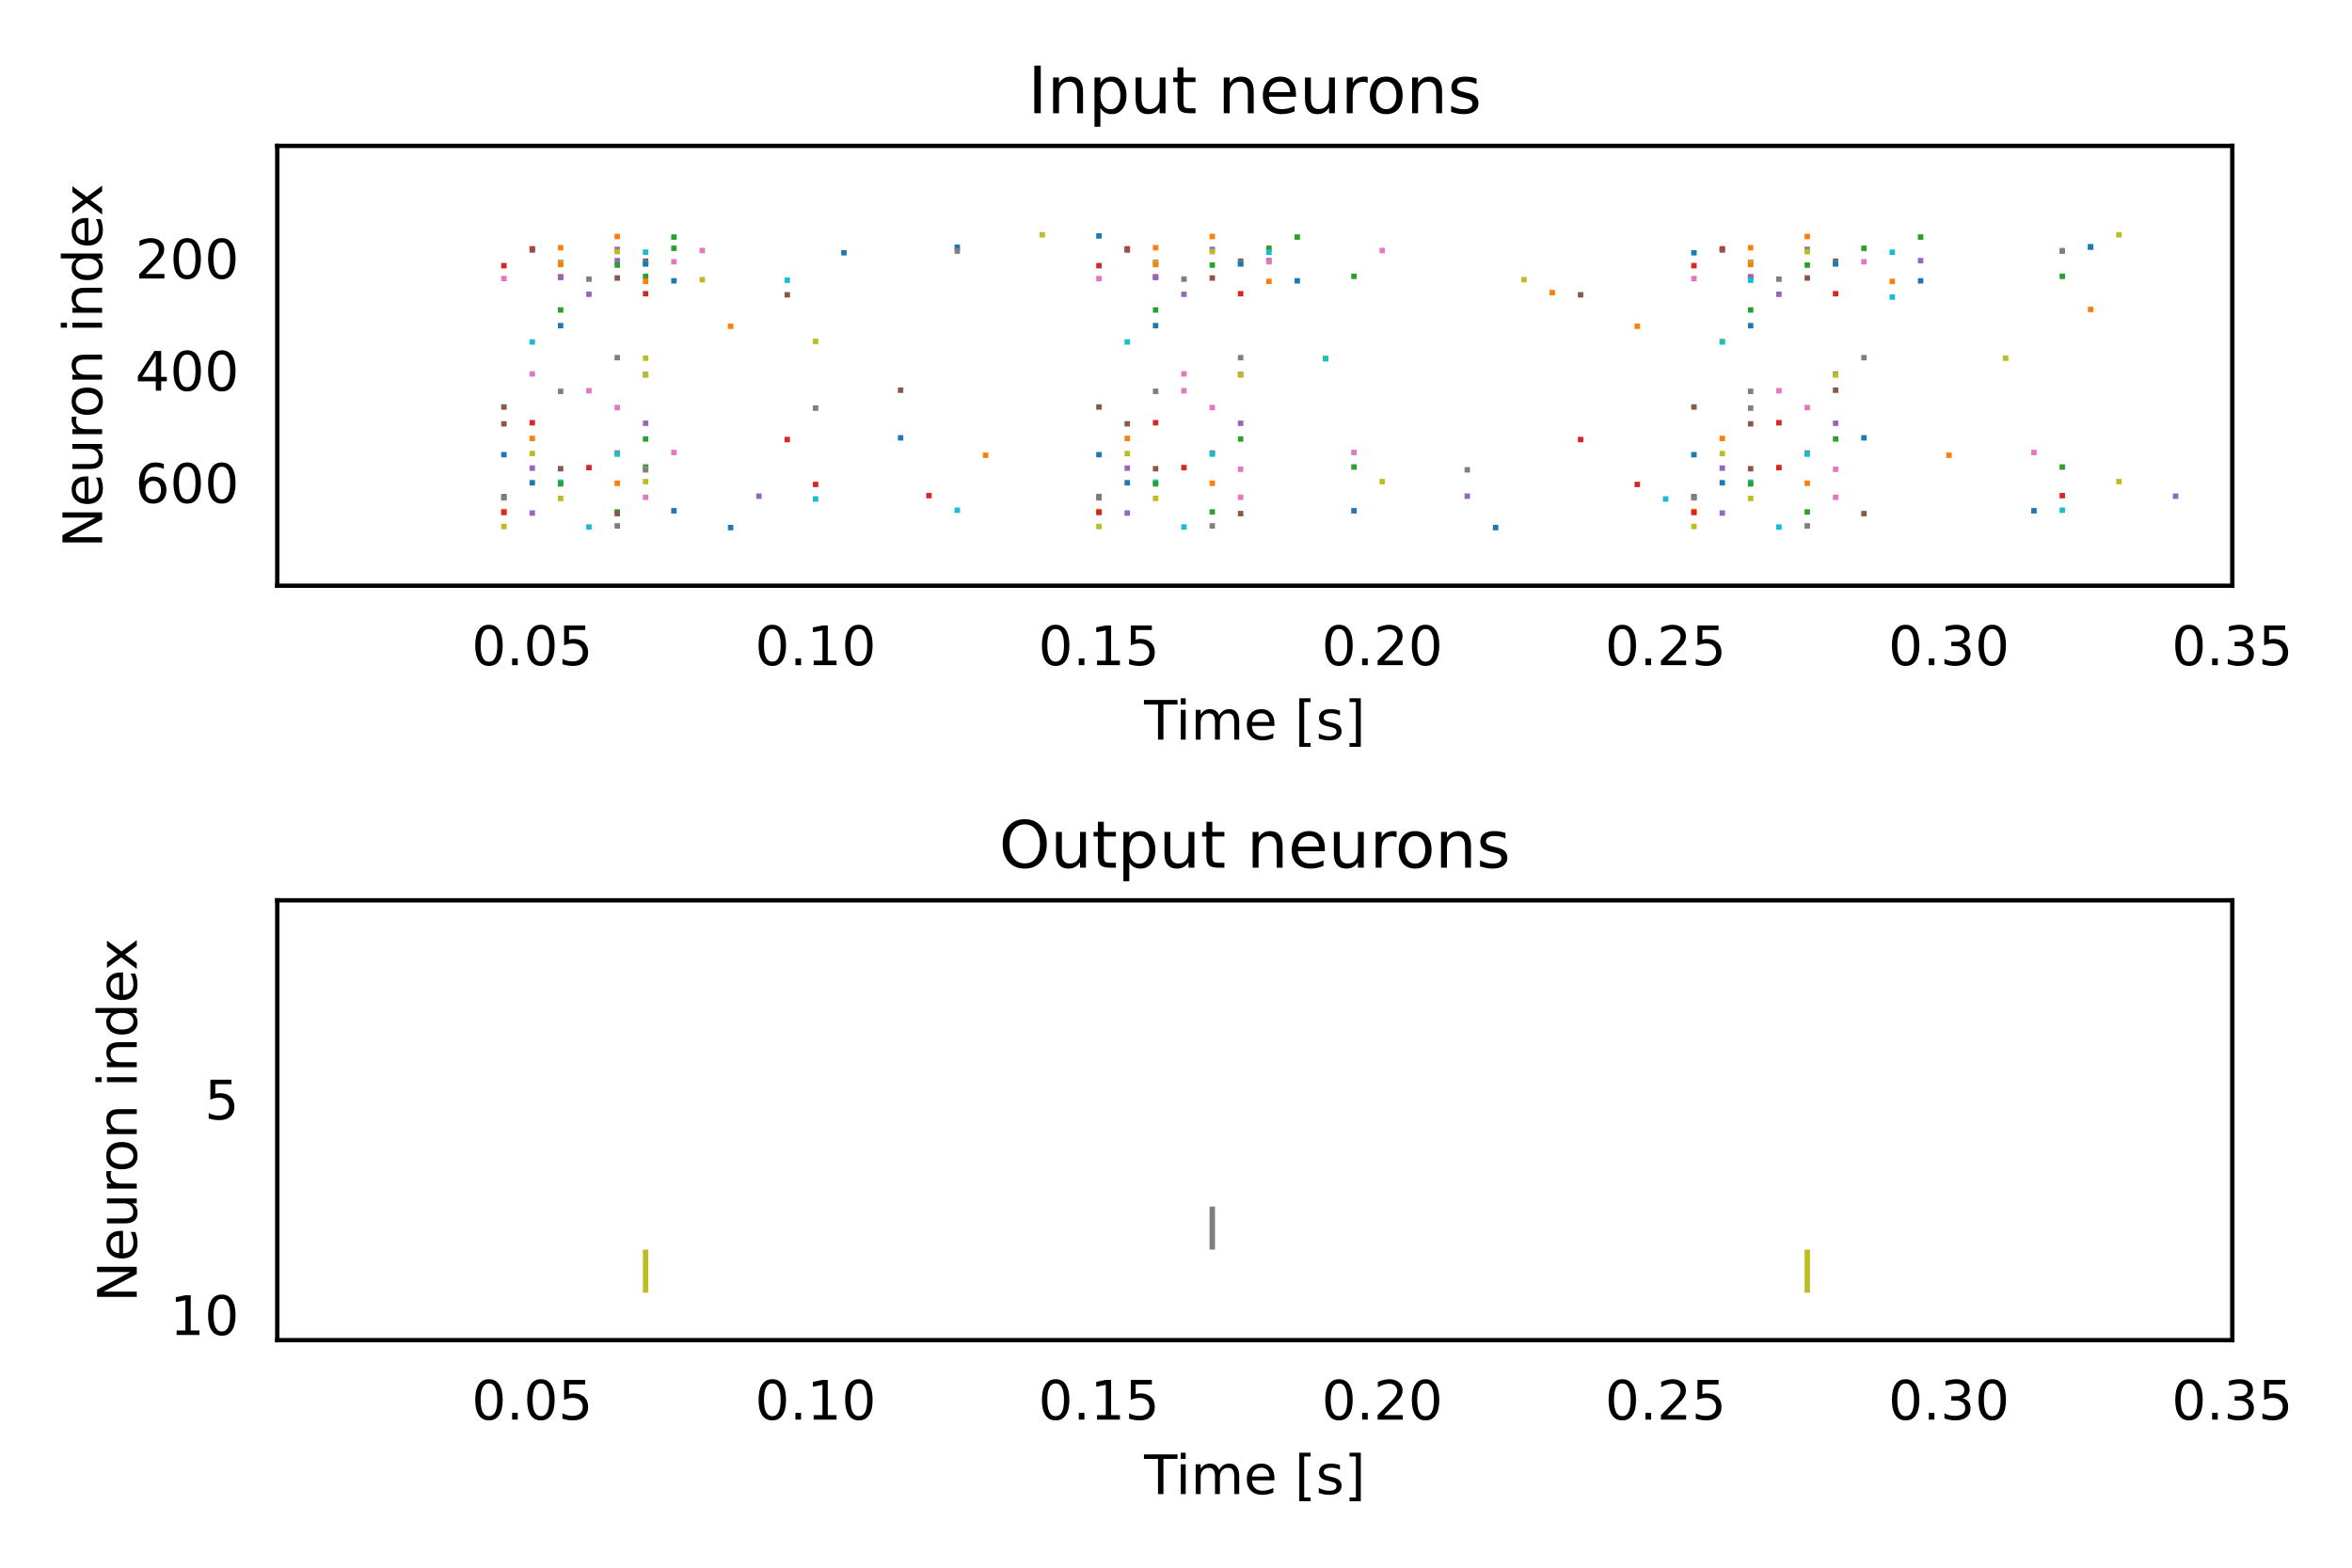 <?xml version="1.0" encoding="utf-8" standalone="no"?>
<!DOCTYPE svg PUBLIC "-//W3C//DTD SVG 1.1//EN"
  "http://www.w3.org/Graphics/SVG/1.1/DTD/svg11.dtd">
<!-- Created with matplotlib (https://matplotlib.org/) -->
<svg height="288pt" version="1.1" viewBox="0 0 432 288" width="432pt" xmlns="http://www.w3.org/2000/svg" xmlns:xlink="http://www.w3.org/1999/xlink">
 <defs>
  <style type="text/css">
*{stroke-linecap:butt;stroke-linejoin:round;}
  </style>
 </defs>
 <g id="figure_1">
  <g id="patch_1">
   <path d="M 0 288 
L 432 288 
L 432 0 
L 0 0 
z
" style="fill:#ffffff;"/>
  </g>
  <g id="axes_1">
   <g id="patch_2">
    <path d="M 50.925 107.6 
L 410.012 107.6 
L 410.012 26.8 
L 50.925 26.8 
z
" style="fill:#ffffff;"/>
   </g>
   <g id="matplotlib.axis_1">
    <g id="xtick_1">
     <g id="text_1">
      <!-- 0.05 -->
      <defs>
       <path d="M 31.781 66.406 
Q 24.172 66.406 20.328 58.906 
Q 16.5 51.422 16.5 36.375 
Q 16.5 21.391 20.328 13.891 
Q 24.172 6.391 31.781 6.391 
Q 39.453 6.391 43.281 13.891 
Q 47.125 21.391 47.125 36.375 
Q 47.125 51.422 43.281 58.906 
Q 39.453 66.406 31.781 66.406 
z
M 31.781 74.219 
Q 44.047 74.219 50.516 64.516 
Q 56.984 54.828 56.984 36.375 
Q 56.984 17.969 50.516 8.266 
Q 44.047 -1.422 31.781 -1.422 
Q 19.531 -1.422 13.062 8.266 
Q 6.594 17.969 6.594 36.375 
Q 6.594 54.828 13.062 64.516 
Q 19.531 74.219 31.781 74.219 
z
" id="DejaVuSans-48"/>
       <path d="M 10.688 12.406 
L 21 12.406 
L 21 0 
L 10.688 0 
z
" id="DejaVuSans-46"/>
       <path d="M 10.797 72.906 
L 49.516 72.906 
L 49.516 64.594 
L 19.828 64.594 
L 19.828 46.734 
Q 21.969 47.469 24.109 47.828 
Q 26.266 48.188 28.422 48.188 
Q 40.625 48.188 47.75 41.5 
Q 54.891 34.812 54.891 23.391 
Q 54.891 11.625 47.562 5.094 
Q 40.234 -1.422 26.906 -1.422 
Q 22.312 -1.422 17.547 -0.641 
Q 12.797 0.141 7.719 1.703 
L 7.719 11.625 
Q 12.109 9.234 16.797 8.062 
Q 21.484 6.891 26.703 6.891 
Q 35.156 6.891 40.078 11.328 
Q 45.016 15.766 45.016 23.391 
Q 45.016 31 40.078 35.438 
Q 35.156 39.891 26.703 39.891 
Q 22.75 39.891 18.812 39.016 
Q 14.891 38.141 10.797 36.281 
z
" id="DejaVuSans-53"/>
      </defs>
      <g transform="translate(86.63 122.198)scale(0.1 -0.1)">
       <use xlink:href="#DejaVuSans-48"/>
       <use x="63.623" xlink:href="#DejaVuSans-46"/>
       <use x="95.41" xlink:href="#DejaVuSans-48"/>
       <use x="159.033" xlink:href="#DejaVuSans-53"/>
      </g>
     </g>
    </g>
    <g id="xtick_2">
     <g id="text_2">
      <!-- 0.10 -->
      <defs>
       <path d="M 12.406 8.297 
L 28.516 8.297 
L 28.516 63.922 
L 10.984 60.406 
L 10.984 69.391 
L 28.422 72.906 
L 38.281 72.906 
L 38.281 8.297 
L 54.391 8.297 
L 54.391 0 
L 12.406 0 
z
" id="DejaVuSans-49"/>
      </defs>
      <g transform="translate(138.671 122.198)scale(0.1 -0.1)">
       <use xlink:href="#DejaVuSans-48"/>
       <use x="63.623" xlink:href="#DejaVuSans-46"/>
       <use x="95.41" xlink:href="#DejaVuSans-49"/>
       <use x="159.033" xlink:href="#DejaVuSans-48"/>
      </g>
     </g>
    </g>
    <g id="xtick_3">
     <g id="text_3">
      <!-- 0.15 -->
      <g transform="translate(190.713 122.198)scale(0.1 -0.1)">
       <use xlink:href="#DejaVuSans-48"/>
       <use x="63.623" xlink:href="#DejaVuSans-46"/>
       <use x="95.41" xlink:href="#DejaVuSans-49"/>
       <use x="159.033" xlink:href="#DejaVuSans-53"/>
      </g>
     </g>
    </g>
    <g id="xtick_4">
     <g id="text_4">
      <!-- 0.20 -->
      <defs>
       <path d="M 19.188 8.297 
L 53.609 8.297 
L 53.609 0 
L 7.328 0 
L 7.328 8.297 
Q 12.938 14.109 22.625 23.891 
Q 32.328 33.688 34.812 36.531 
Q 39.547 41.844 41.422 45.531 
Q 43.312 49.219 43.312 52.781 
Q 43.312 58.594 39.234 62.25 
Q 35.156 65.922 28.609 65.922 
Q 23.969 65.922 18.812 64.312 
Q 13.672 62.703 7.812 59.422 
L 7.812 69.391 
Q 13.766 71.781 18.938 73 
Q 24.125 74.219 28.422 74.219 
Q 39.75 74.219 46.484 68.547 
Q 53.219 62.891 53.219 53.422 
Q 53.219 48.922 51.531 44.891 
Q 49.859 40.875 45.406 35.406 
Q 44.188 33.984 37.641 27.219 
Q 31.109 20.453 19.188 8.297 
z
" id="DejaVuSans-50"/>
      </defs>
      <g transform="translate(242.755 122.198)scale(0.1 -0.1)">
       <use xlink:href="#DejaVuSans-48"/>
       <use x="63.623" xlink:href="#DejaVuSans-46"/>
       <use x="95.41" xlink:href="#DejaVuSans-50"/>
       <use x="159.033" xlink:href="#DejaVuSans-48"/>
      </g>
     </g>
    </g>
    <g id="xtick_5">
     <g id="text_5">
      <!-- 0.25 -->
      <g transform="translate(294.796 122.198)scale(0.1 -0.1)">
       <use xlink:href="#DejaVuSans-48"/>
       <use x="63.623" xlink:href="#DejaVuSans-46"/>
       <use x="95.41" xlink:href="#DejaVuSans-50"/>
       <use x="159.033" xlink:href="#DejaVuSans-53"/>
      </g>
     </g>
    </g>
    <g id="xtick_6">
     <g id="text_6">
      <!-- 0.30 -->
      <defs>
       <path d="M 40.578 39.312 
Q 47.656 37.797 51.625 33 
Q 55.609 28.219 55.609 21.188 
Q 55.609 10.406 48.188 4.484 
Q 40.766 -1.422 27.094 -1.422 
Q 22.516 -1.422 17.656 -0.516 
Q 12.797 0.391 7.625 2.203 
L 7.625 11.719 
Q 11.719 9.328 16.594 8.109 
Q 21.484 6.891 26.812 6.891 
Q 36.078 6.891 40.938 10.547 
Q 45.797 14.203 45.797 21.188 
Q 45.797 27.641 41.281 31.266 
Q 36.766 34.906 28.719 34.906 
L 20.219 34.906 
L 20.219 43.016 
L 29.109 43.016 
Q 36.375 43.016 40.234 45.922 
Q 44.094 48.828 44.094 54.297 
Q 44.094 59.906 40.109 62.906 
Q 36.141 65.922 28.719 65.922 
Q 24.656 65.922 20.016 65.031 
Q 15.375 64.156 9.812 62.312 
L 9.812 71.094 
Q 15.438 72.656 20.344 73.438 
Q 25.25 74.219 29.594 74.219 
Q 40.828 74.219 47.359 69.109 
Q 53.906 64.016 53.906 55.328 
Q 53.906 49.266 50.438 45.094 
Q 46.969 40.922 40.578 39.312 
z
" id="DejaVuSans-51"/>
      </defs>
      <g transform="translate(346.838 122.198)scale(0.1 -0.1)">
       <use xlink:href="#DejaVuSans-48"/>
       <use x="63.623" xlink:href="#DejaVuSans-46"/>
       <use x="95.41" xlink:href="#DejaVuSans-51"/>
       <use x="159.033" xlink:href="#DejaVuSans-48"/>
      </g>
     </g>
    </g>
    <g id="xtick_7">
     <g id="text_7">
      <!-- 0.35 -->
      <g transform="translate(398.88 122.198)scale(0.1 -0.1)">
       <use xlink:href="#DejaVuSans-48"/>
       <use x="63.623" xlink:href="#DejaVuSans-46"/>
       <use x="95.41" xlink:href="#DejaVuSans-51"/>
       <use x="159.033" xlink:href="#DejaVuSans-53"/>
      </g>
     </g>
    </g>
    <g id="text_8">
     <!-- Time [s] -->
     <defs>
      <path d="M -0.297 72.906 
L 61.375 72.906 
L 61.375 64.594 
L 35.5 64.594 
L 35.5 0 
L 25.594 0 
L 25.594 64.594 
L -0.297 64.594 
z
" id="DejaVuSans-84"/>
      <path d="M 9.422 54.688 
L 18.406 54.688 
L 18.406 0 
L 9.422 0 
z
M 9.422 75.984 
L 18.406 75.984 
L 18.406 64.594 
L 9.422 64.594 
z
" id="DejaVuSans-105"/>
      <path d="M 52 44.188 
Q 55.375 50.25 60.062 53.125 
Q 64.75 56 71.094 56 
Q 79.641 56 84.281 50.016 
Q 88.922 44.047 88.922 33.016 
L 88.922 0 
L 79.891 0 
L 79.891 32.719 
Q 79.891 40.578 77.094 44.375 
Q 74.312 48.188 68.609 48.188 
Q 61.625 48.188 57.562 43.547 
Q 53.516 38.922 53.516 30.906 
L 53.516 0 
L 44.484 0 
L 44.484 32.719 
Q 44.484 40.625 41.703 44.406 
Q 38.922 48.188 33.109 48.188 
Q 26.219 48.188 22.156 43.531 
Q 18.109 38.875 18.109 30.906 
L 18.109 0 
L 9.078 0 
L 9.078 54.688 
L 18.109 54.688 
L 18.109 46.188 
Q 21.188 51.219 25.484 53.609 
Q 29.781 56 35.688 56 
Q 41.656 56 45.828 52.969 
Q 50 49.953 52 44.188 
z
" id="DejaVuSans-109"/>
      <path d="M 56.203 29.594 
L 56.203 25.203 
L 14.891 25.203 
Q 15.484 15.922 20.484 11.062 
Q 25.484 6.203 34.422 6.203 
Q 39.594 6.203 44.453 7.469 
Q 49.312 8.734 54.109 11.281 
L 54.109 2.781 
Q 49.266 0.734 44.188 -0.344 
Q 39.109 -1.422 33.891 -1.422 
Q 20.797 -1.422 13.156 6.188 
Q 5.516 13.812 5.516 26.812 
Q 5.516 40.234 12.766 48.109 
Q 20.016 56 32.328 56 
Q 43.359 56 49.781 48.891 
Q 56.203 41.797 56.203 29.594 
z
M 47.219 32.234 
Q 47.125 39.594 43.094 43.984 
Q 39.062 48.391 32.422 48.391 
Q 24.906 48.391 20.391 44.141 
Q 15.875 39.891 15.188 32.172 
z
" id="DejaVuSans-101"/>
      <path id="DejaVuSans-32"/>
      <path d="M 8.594 75.984 
L 29.297 75.984 
L 29.297 69 
L 17.578 69 
L 17.578 -6.203 
L 29.297 -6.203 
L 29.297 -13.188 
L 8.594 -13.188 
z
" id="DejaVuSans-91"/>
      <path d="M 44.281 53.078 
L 44.281 44.578 
Q 40.484 46.531 36.375 47.5 
Q 32.281 48.484 27.875 48.484 
Q 21.188 48.484 17.844 46.438 
Q 14.5 44.391 14.5 40.281 
Q 14.5 37.156 16.891 35.375 
Q 19.281 33.594 26.516 31.984 
L 29.594 31.297 
Q 39.156 29.25 43.188 25.516 
Q 47.219 21.781 47.219 15.094 
Q 47.219 7.469 41.188 3.016 
Q 35.156 -1.422 24.609 -1.422 
Q 20.219 -1.422 15.453 -0.562 
Q 10.688 0.297 5.422 2 
L 5.422 11.281 
Q 10.406 8.688 15.234 7.391 
Q 20.062 6.109 24.812 6.109 
Q 31.156 6.109 34.562 8.281 
Q 37.984 10.453 37.984 14.406 
Q 37.984 18.062 35.516 20.016 
Q 33.062 21.969 24.703 23.781 
L 21.578 24.516 
Q 13.234 26.266 9.516 29.906 
Q 5.812 33.547 5.812 39.891 
Q 5.812 47.609 11.281 51.797 
Q 16.75 56 26.812 56 
Q 31.781 56 36.172 55.266 
Q 40.578 54.547 44.281 53.078 
z
" id="DejaVuSans-115"/>
      <path d="M 30.422 75.984 
L 30.422 -13.188 
L 9.719 -13.188 
L 9.719 -6.203 
L 21.391 -6.203 
L 21.391 69 
L 9.719 69 
L 9.719 75.984 
z
" id="DejaVuSans-93"/>
     </defs>
     <g transform="translate(210.14 135.877)scale(0.1 -0.1)">
      <use xlink:href="#DejaVuSans-84"/>
      <use x="57.959" xlink:href="#DejaVuSans-105"/>
      <use x="85.742" xlink:href="#DejaVuSans-109"/>
      <use x="183.154" xlink:href="#DejaVuSans-101"/>
      <use x="244.678" xlink:href="#DejaVuSans-32"/>
      <use x="276.465" xlink:href="#DejaVuSans-91"/>
      <use x="315.479" xlink:href="#DejaVuSans-115"/>
      <use x="367.578" xlink:href="#DejaVuSans-93"/>
     </g>
    </g>
   </g>
   <g id="matplotlib.axis_2">
    <g id="ytick_1">
     <g id="text_9">
      <!-- 200 -->
      <g transform="translate(24.837 51.165)scale(0.1 -0.1)">
       <use xlink:href="#DejaVuSans-50"/>
       <use x="63.623" xlink:href="#DejaVuSans-48"/>
       <use x="127.246" xlink:href="#DejaVuSans-48"/>
      </g>
     </g>
    </g>
    <g id="ytick_2">
     <g id="text_10">
      <!-- 400 -->
      <defs>
       <path d="M 37.797 64.312 
L 12.891 25.391 
L 37.797 25.391 
z
M 35.203 72.906 
L 47.609 72.906 
L 47.609 25.391 
L 58.016 25.391 
L 58.016 17.188 
L 47.609 17.188 
L 47.609 0 
L 37.797 0 
L 37.797 17.188 
L 4.891 17.188 
L 4.891 26.703 
z
" id="DejaVuSans-52"/>
      </defs>
      <g transform="translate(24.837 71.772)scale(0.1 -0.1)">
       <use xlink:href="#DejaVuSans-52"/>
       <use x="63.623" xlink:href="#DejaVuSans-48"/>
       <use x="127.246" xlink:href="#DejaVuSans-48"/>
      </g>
     </g>
    </g>
    <g id="ytick_3">
     <g id="text_11">
      <!-- 600 -->
      <defs>
       <path d="M 33.016 40.375 
Q 26.375 40.375 22.484 35.828 
Q 18.609 31.297 18.609 23.391 
Q 18.609 15.531 22.484 10.953 
Q 26.375 6.391 33.016 6.391 
Q 39.656 6.391 43.531 10.953 
Q 47.406 15.531 47.406 23.391 
Q 47.406 31.297 43.531 35.828 
Q 39.656 40.375 33.016 40.375 
z
M 52.594 71.297 
L 52.594 62.312 
Q 48.875 64.062 45.094 64.984 
Q 41.312 65.922 37.594 65.922 
Q 27.828 65.922 22.672 59.328 
Q 17.531 52.734 16.797 39.406 
Q 19.672 43.656 24.016 45.922 
Q 28.375 48.188 33.594 48.188 
Q 44.578 48.188 50.953 41.516 
Q 57.328 34.859 57.328 23.391 
Q 57.328 12.156 50.688 5.359 
Q 44.047 -1.422 33.016 -1.422 
Q 20.359 -1.422 13.672 8.266 
Q 6.984 17.969 6.984 36.375 
Q 6.984 53.656 15.188 63.938 
Q 23.391 74.219 37.203 74.219 
Q 40.922 74.219 44.703 73.484 
Q 48.484 72.75 52.594 71.297 
z
" id="DejaVuSans-54"/>
      </defs>
      <g transform="translate(24.837 92.379)scale(0.1 -0.1)">
       <use xlink:href="#DejaVuSans-54"/>
       <use x="63.623" xlink:href="#DejaVuSans-48"/>
       <use x="127.246" xlink:href="#DejaVuSans-48"/>
      </g>
     </g>
    </g>
    <g id="text_12">
     <!-- Neuron index -->
     <defs>
      <path d="M 9.812 72.906 
L 23.094 72.906 
L 55.422 11.922 
L 55.422 72.906 
L 64.984 72.906 
L 64.984 0 
L 51.703 0 
L 19.391 60.984 
L 19.391 0 
L 9.812 0 
z
" id="DejaVuSans-78"/>
      <path d="M 8.5 21.578 
L 8.5 54.688 
L 17.484 54.688 
L 17.484 21.922 
Q 17.484 14.156 20.5 10.266 
Q 23.531 6.391 29.594 6.391 
Q 36.859 6.391 41.078 11.031 
Q 45.312 15.672 45.312 23.688 
L 45.312 54.688 
L 54.297 54.688 
L 54.297 0 
L 45.312 0 
L 45.312 8.406 
Q 42.047 3.422 37.719 1 
Q 33.406 -1.422 27.688 -1.422 
Q 18.266 -1.422 13.375 4.438 
Q 8.5 10.297 8.5 21.578 
z
M 31.109 56 
z
" id="DejaVuSans-117"/>
      <path d="M 41.109 46.297 
Q 39.594 47.172 37.812 47.578 
Q 36.031 48 33.891 48 
Q 26.266 48 22.188 43.047 
Q 18.109 38.094 18.109 28.812 
L 18.109 0 
L 9.078 0 
L 9.078 54.688 
L 18.109 54.688 
L 18.109 46.188 
Q 20.953 51.172 25.484 53.578 
Q 30.031 56 36.531 56 
Q 37.453 56 38.578 55.875 
Q 39.703 55.766 41.062 55.516 
z
" id="DejaVuSans-114"/>
      <path d="M 30.609 48.391 
Q 23.391 48.391 19.188 42.75 
Q 14.984 37.109 14.984 27.297 
Q 14.984 17.484 19.156 11.844 
Q 23.344 6.203 30.609 6.203 
Q 37.797 6.203 41.984 11.859 
Q 46.188 17.531 46.188 27.297 
Q 46.188 37.016 41.984 42.703 
Q 37.797 48.391 30.609 48.391 
z
M 30.609 56 
Q 42.328 56 49.016 48.375 
Q 55.719 40.766 55.719 27.297 
Q 55.719 13.875 49.016 6.219 
Q 42.328 -1.422 30.609 -1.422 
Q 18.844 -1.422 12.172 6.219 
Q 5.516 13.875 5.516 27.297 
Q 5.516 40.766 12.172 48.375 
Q 18.844 56 30.609 56 
z
" id="DejaVuSans-111"/>
      <path d="M 54.891 33.016 
L 54.891 0 
L 45.906 0 
L 45.906 32.719 
Q 45.906 40.484 42.875 44.328 
Q 39.844 48.188 33.797 48.188 
Q 26.516 48.188 22.312 43.547 
Q 18.109 38.922 18.109 30.906 
L 18.109 0 
L 9.078 0 
L 9.078 54.688 
L 18.109 54.688 
L 18.109 46.188 
Q 21.344 51.125 25.703 53.562 
Q 30.078 56 35.797 56 
Q 45.219 56 50.047 50.172 
Q 54.891 44.344 54.891 33.016 
z
" id="DejaVuSans-110"/>
      <path d="M 45.406 46.391 
L 45.406 75.984 
L 54.391 75.984 
L 54.391 0 
L 45.406 0 
L 45.406 8.203 
Q 42.578 3.328 38.25 0.953 
Q 33.938 -1.422 27.875 -1.422 
Q 17.969 -1.422 11.734 6.484 
Q 5.516 14.406 5.516 27.297 
Q 5.516 40.188 11.734 48.094 
Q 17.969 56 27.875 56 
Q 33.938 56 38.25 53.625 
Q 42.578 51.266 45.406 46.391 
z
M 14.797 27.297 
Q 14.797 17.391 18.875 11.75 
Q 22.953 6.109 30.078 6.109 
Q 37.203 6.109 41.297 11.75 
Q 45.406 17.391 45.406 27.297 
Q 45.406 37.203 41.297 42.844 
Q 37.203 48.484 30.078 48.484 
Q 22.953 48.484 18.875 42.844 
Q 14.797 37.203 14.797 27.297 
z
" id="DejaVuSans-100"/>
      <path d="M 54.891 54.688 
L 35.109 28.078 
L 55.906 0 
L 45.312 0 
L 29.391 21.484 
L 13.484 0 
L 2.875 0 
L 24.125 28.609 
L 4.688 54.688 
L 15.281 54.688 
L 29.781 35.203 
L 44.281 54.688 
z
" id="DejaVuSans-120"/>
     </defs>
     <g transform="translate(18.758 100.627)rotate(-90)scale(0.1 -0.1)">
      <use xlink:href="#DejaVuSans-78"/>
      <use x="74.805" xlink:href="#DejaVuSans-101"/>
      <use x="136.328" xlink:href="#DejaVuSans-117"/>
      <use x="199.707" xlink:href="#DejaVuSans-114"/>
      <use x="238.57" xlink:href="#DejaVuSans-111"/>
      <use x="299.752" xlink:href="#DejaVuSans-110"/>
      <use x="363.131" xlink:href="#DejaVuSans-32"/>
      <use x="394.918" xlink:href="#DejaVuSans-105"/>
      <use x="422.701" xlink:href="#DejaVuSans-110"/>
      <use x="486.08" xlink:href="#DejaVuSans-100"/>
      <use x="549.557" xlink:href="#DejaVuSans-101"/>
      <use x="609.33" xlink:href="#DejaVuSans-120"/>
     </g>
    </g>
   </g>
   <g id="line2d_1"/>
   <g id="line2d_2"/>
   <g id="line2d_3"/>
   <g id="line2d_4"/>
   <g id="line2d_5"/>
   <g id="line2d_6"/>
   <g id="line2d_7"/>
   <g id="line2d_8"/>
   <g id="line2d_9"/>
   <g id="line2d_10"/>
   <g id="line2d_11"/>
   <g id="line2d_12"/>
   <g id="line2d_13"/>
   <g id="line2d_14"/>
   <g id="line2d_15"/>
   <g id="line2d_16"/>
   <g id="line2d_17"/>
   <g id="line2d_18"/>
   <g id="line2d_19"/>
   <g id="line2d_20"/>
   <g id="line2d_21"/>
   <g id="line2d_22"/>
   <g id="line2d_23"/>
   <g id="line2d_24"/>
   <g id="line2d_25"/>
   <g id="line2d_26"/>
   <g id="line2d_27"/>
   <g id="line2d_28"/>
   <g id="line2d_29"/>
   <g id="line2d_30"/>
   <g id="line2d_31"/>
   <g id="line2d_32"/>
   <g id="line2d_33"/>
   <g id="line2d_34"/>
   <g id="line2d_35"/>
   <g id="line2d_36"/>
   <g id="line2d_37"/>
   <g id="line2d_38"/>
   <g id="line2d_39"/>
   <g id="line2d_40"/>
   <g id="line2d_41"/>
   <g id="line2d_42"/>
   <g id="line2d_43"/>
   <g id="line2d_44"/>
   <g id="line2d_45"/>
   <g id="line2d_46"/>
   <g id="line2d_47"/>
   <g id="line2d_48"/>
   <g id="line2d_49"/>
   <g id="line2d_50"/>
   <g id="line2d_51"/>
   <g id="line2d_52"/>
   <g id="line2d_53"/>
   <g id="line2d_54"/>
   <g id="line2d_55"/>
   <g id="line2d_56"/>
   <g id="line2d_57"/>
   <g id="line2d_58"/>
   <g id="line2d_59"/>
   <g id="line2d_60"/>
   <g id="line2d_61"/>
   <g id="line2d_62"/>
   <g id="line2d_63"/>
   <g id="line2d_64"/>
   <g id="line2d_65"/>
   <g id="line2d_66"/>
   <g id="line2d_67"/>
   <g id="line2d_68"/>
   <g id="line2d_69"/>
   <g id="line2d_70"/>
   <g id="line2d_71"/>
   <g id="line2d_72"/>
   <g id="line2d_73"/>
   <g id="line2d_74"/>
   <g id="line2d_75"/>
   <g id="line2d_76"/>
   <g id="line2d_77"/>
   <g id="line2d_78"/>
   <g id="line2d_79"/>
   <g id="line2d_80"/>
   <g id="line2d_81"/>
   <g id="line2d_82"/>
   <g id="line2d_83"/>
   <g id="line2d_84"/>
   <g id="line2d_85"/>
   <g id="line2d_86"/>
   <g id="line2d_87"/>
   <g id="line2d_88"/>
   <g id="line2d_89"/>
   <g id="line2d_90"/>
   <g id="line2d_91"/>
   <g id="line2d_92"/>
   <g id="line2d_93"/>
   <g id="line2d_94"/>
   <g id="line2d_95"/>
   <g id="line2d_96"/>
   <g id="line2d_97"/>
   <g id="line2d_98"/>
   <g id="line2d_99"/>
   <g id="line2d_100"/>
   <g id="line2d_101"/>
   <g id="line2d_102"/>
   <g id="line2d_103"/>
   <g id="line2d_104"/>
   <g id="line2d_105"/>
   <g id="line2d_106"/>
   <g id="line2d_107"/>
   <g id="line2d_108"/>
   <g id="line2d_109"/>
   <g id="line2d_110"/>
   <g id="line2d_111"/>
   <g id="line2d_112"/>
   <g id="line2d_113"/>
   <g id="line2d_114"/>
   <g id="line2d_115"/>
   <g id="line2d_116"/>
   <g id="line2d_117"/>
   <g id="line2d_118"/>
   <g id="line2d_119"/>
   <g id="line2d_120"/>
   <g id="line2d_121"/>
   <g id="line2d_122"/>
   <g id="line2d_123"/>
   <g id="line2d_124"/>
   <g id="line2d_125"/>
   <g id="line2d_126"/>
   <g id="line2d_127"/>
   <g id="line2d_128"/>
   <g id="line2d_129"/>
   <g id="line2d_130"/>
   <g id="line2d_131"/>
   <g id="line2d_132"/>
   <g id="line2d_133"/>
   <g id="line2d_134"/>
   <g id="line2d_135"/>
   <g id="line2d_136"/>
   <g id="line2d_137"/>
   <g id="line2d_138"/>
   <g id="line2d_139"/>
   <g id="line2d_140"/>
   <g id="line2d_141"/>
   <g id="line2d_142"/>
   <g id="line2d_143"/>
   <g id="line2d_144"/>
   <g id="line2d_145"/>
   <g id="line2d_146"/>
   <g id="line2d_147"/>
   <g id="line2d_148"/>
   <g id="line2d_149"/>
   <g id="line2d_150"/>
   <g id="line2d_151"/>
   <g id="line2d_152"/>
   <g id="line2d_153"/>
   <g id="line2d_154"/>
   <g id="line2d_155"/>
   <g id="line2d_156"/>
   <g id="line2d_157"/>
   <g id="line2d_158"/>
   <g id="line2d_159">
    <defs>
     <path d="M 0 0.5 
L 0 -0.5 
" id="m5408dae298" style="stroke:#bcbd22;"/>
    </defs>
    <g clip-path="url(#p9046397512)">
     <use style="fill:#bcbd22;stroke:#bcbd22;" x="191.438" xlink:href="#m5408dae298" y="43.141"/>
     <use style="fill:#bcbd22;stroke:#bcbd22;" x="389.196" xlink:href="#m5408dae298" y="43.141"/>
    </g>
   </g>
   <g id="line2d_160"/>
   <g id="line2d_161">
    <defs>
     <path d="M 0 0.5 
L 0 -0.5 
" id="m0fe300290b" style="stroke:#1f77b4;"/>
    </defs>
    <g clip-path="url(#p9046397512)">
     <use style="fill:#1f77b4;stroke:#1f77b4;" x="201.846" xlink:href="#m0fe300290b" y="43.347"/>
    </g>
   </g>
   <g id="line2d_162">
    <defs>
     <path d="M 0 0.5 
L 0 -0.5 
" id="m05d6be8204" style="stroke:#ff7f0e;"/>
    </defs>
    <g clip-path="url(#p9046397512)">
     <use style="fill:#ff7f0e;stroke:#ff7f0e;" x="113.375" xlink:href="#m05d6be8204" y="43.45"/>
     <use style="fill:#ff7f0e;stroke:#ff7f0e;" x="222.662" xlink:href="#m05d6be8204" y="43.45"/>
     <use style="fill:#ff7f0e;stroke:#ff7f0e;" x="331.95" xlink:href="#m05d6be8204" y="43.45"/>
    </g>
   </g>
   <g id="line2d_163">
    <defs>
     <path d="M 0 0.5 
L 0 -0.5 
" id="m2b6d2b60e5" style="stroke:#2ca02c;"/>
    </defs>
    <g clip-path="url(#p9046397512)">
     <use style="fill:#2ca02c;stroke:#2ca02c;" x="123.783" xlink:href="#m2b6d2b60e5" y="43.553"/>
     <use style="fill:#2ca02c;stroke:#2ca02c;" x="238.275" xlink:href="#m2b6d2b60e5" y="43.553"/>
     <use style="fill:#2ca02c;stroke:#2ca02c;" x="352.767" xlink:href="#m2b6d2b60e5" y="43.553"/>
    </g>
   </g>
   <g id="line2d_164"/>
   <g id="line2d_165"/>
   <g id="line2d_166"/>
   <g id="line2d_167"/>
   <g id="line2d_168"/>
   <g id="line2d_169"/>
   <g id="line2d_170"/>
   <g id="line2d_171"/>
   <g id="line2d_172"/>
   <g id="line2d_173"/>
   <g id="line2d_174"/>
   <g id="line2d_175"/>
   <g id="line2d_176"/>
   <g id="line2d_177"/>
   <g id="line2d_178"/>
   <g id="line2d_179"/>
   <g id="line2d_180">
    <defs>
     <path d="M 0 0.5 
L 0 -0.5 
" id="m678c5f1edf" style="stroke:#17becf;"/>
    </defs>
    <g clip-path="url(#p9046397512)">
     <use style="fill:#17becf;stroke:#17becf;" x="383.992" xlink:href="#m678c5f1edf" y="45.305"/>
    </g>
   </g>
   <g id="line2d_181">
    <g clip-path="url(#p9046397512)">
     <use style="fill:#1f77b4;stroke:#1f77b4;" x="175.825" xlink:href="#m0fe300290b" y="45.408"/>
     <use style="fill:#1f77b4;stroke:#1f77b4;" x="383.992" xlink:href="#m0fe300290b" y="45.408"/>
    </g>
   </g>
   <g id="line2d_182">
    <g clip-path="url(#p9046397512)">
     <use style="fill:#ff7f0e;stroke:#ff7f0e;" x="102.967" xlink:href="#m05d6be8204" y="45.511"/>
     <use style="fill:#ff7f0e;stroke:#ff7f0e;" x="212.254" xlink:href="#m05d6be8204" y="45.511"/>
     <use style="fill:#ff7f0e;stroke:#ff7f0e;" x="321.542" xlink:href="#m05d6be8204" y="45.511"/>
    </g>
   </g>
   <g id="line2d_183">
    <g clip-path="url(#p9046397512)">
     <use style="fill:#2ca02c;stroke:#2ca02c;" x="123.783" xlink:href="#m2b6d2b60e5" y="45.614"/>
     <use style="fill:#2ca02c;stroke:#2ca02c;" x="233.071" xlink:href="#m2b6d2b60e5" y="45.614"/>
     <use style="fill:#2ca02c;stroke:#2ca02c;" x="342.358" xlink:href="#m2b6d2b60e5" y="45.614"/>
    </g>
   </g>
   <g id="line2d_184">
    <defs>
     <path d="M 0 0.5 
L 0 -0.5 
" id="m9352a94c9b" style="stroke:#d62728;"/>
    </defs>
    <g clip-path="url(#p9046397512)">
     <use style="fill:#d62728;stroke:#d62728;" x="97.763" xlink:href="#m9352a94c9b" y="45.717"/>
     <use style="fill:#d62728;stroke:#d62728;" x="207.05" xlink:href="#m9352a94c9b" y="45.717"/>
     <use style="fill:#d62728;stroke:#d62728;" x="316.337" xlink:href="#m9352a94c9b" y="45.717"/>
    </g>
   </g>
   <g id="line2d_185">
    <defs>
     <path d="M 0 0.5 
L 0 -0.5 
" id="m059c966952" style="stroke:#9467bd;"/>
    </defs>
    <g clip-path="url(#p9046397512)">
     <use style="fill:#9467bd;stroke:#9467bd;" x="113.375" xlink:href="#m059c966952" y="45.82"/>
     <use style="fill:#9467bd;stroke:#9467bd;" x="222.662" xlink:href="#m059c966952" y="45.82"/>
     <use style="fill:#9467bd;stroke:#9467bd;" x="331.95" xlink:href="#m059c966952" y="45.82"/>
    </g>
   </g>
   <g id="line2d_186">
    <defs>
     <path d="M 0 0.5 
L 0 -0.5 
" id="m68cbb5d7c0" style="stroke:#8c564b;"/>
    </defs>
    <g clip-path="url(#p9046397512)">
     <use style="fill:#8c564b;stroke:#8c564b;" x="97.763" xlink:href="#m68cbb5d7c0" y="45.923"/>
     <use style="fill:#8c564b;stroke:#8c564b;" x="207.05" xlink:href="#m68cbb5d7c0" y="45.923"/>
     <use style="fill:#8c564b;stroke:#8c564b;" x="316.337" xlink:href="#m68cbb5d7c0" y="45.923"/>
    </g>
   </g>
   <g id="line2d_187">
    <defs>
     <path d="M 0 0.5 
L 0 -0.5 
" id="ma4c5ec328f" style="stroke:#e377c2;"/>
    </defs>
    <g clip-path="url(#p9046397512)">
     <use style="fill:#e377c2;stroke:#e377c2;" x="128.988" xlink:href="#ma4c5ec328f" y="46.026"/>
     <use style="fill:#e377c2;stroke:#e377c2;" x="253.887" xlink:href="#ma4c5ec328f" y="46.026"/>
     <use style="fill:#e377c2;stroke:#e377c2;" x="378.788" xlink:href="#ma4c5ec328f" y="46.026"/>
    </g>
   </g>
   <g id="line2d_188">
    <defs>
     <path d="M 0 0.5 
L 0 -0.5 
" id="mc3a73e53f7" style="stroke:#7f7f7f;"/>
    </defs>
    <g clip-path="url(#p9046397512)">
     <use style="fill:#7f7f7f;stroke:#7f7f7f;" x="175.825" xlink:href="#mc3a73e53f7" y="46.129"/>
     <use style="fill:#7f7f7f;stroke:#7f7f7f;" x="378.788" xlink:href="#mc3a73e53f7" y="46.129"/>
    </g>
   </g>
   <g id="line2d_189">
    <g clip-path="url(#p9046397512)">
     <use style="fill:#bcbd22;stroke:#bcbd22;" x="113.375" xlink:href="#m5408dae298" y="46.232"/>
     <use style="fill:#bcbd22;stroke:#bcbd22;" x="222.662" xlink:href="#m5408dae298" y="46.232"/>
     <use style="fill:#bcbd22;stroke:#bcbd22;" x="331.95" xlink:href="#m5408dae298" y="46.232"/>
    </g>
   </g>
   <g id="line2d_190">
    <g clip-path="url(#p9046397512)">
     <use style="fill:#17becf;stroke:#17becf;" x="118.579" xlink:href="#m678c5f1edf" y="46.335"/>
     <use style="fill:#17becf;stroke:#17becf;" x="233.071" xlink:href="#m678c5f1edf" y="46.335"/>
     <use style="fill:#17becf;stroke:#17becf;" x="347.562" xlink:href="#m678c5f1edf" y="46.335"/>
    </g>
   </g>
   <g id="line2d_191">
    <g clip-path="url(#p9046397512)">
     <use style="fill:#1f77b4;stroke:#1f77b4;" x="155.008" xlink:href="#m0fe300290b" y="46.438"/>
     <use style="fill:#1f77b4;stroke:#1f77b4;" x="311.133" xlink:href="#m0fe300290b" y="46.438"/>
    </g>
   </g>
   <g id="line2d_192"/>
   <g id="line2d_193"/>
   <g id="line2d_194"/>
   <g id="line2d_195"/>
   <g id="line2d_196"/>
   <g id="line2d_197"/>
   <g id="line2d_198"/>
   <g id="line2d_199"/>
   <g id="line2d_200"/>
   <g id="line2d_201"/>
   <g id="line2d_202"/>
   <g id="line2d_203"/>
   <g id="line2d_204"/>
   <g id="line2d_205">
    <g clip-path="url(#p9046397512)">
     <use style="fill:#9467bd;stroke:#9467bd;" x="113.375" xlink:href="#m059c966952" y="47.881"/>
     <use style="fill:#9467bd;stroke:#9467bd;" x="233.071" xlink:href="#m059c966952" y="47.881"/>
     <use style="fill:#9467bd;stroke:#9467bd;" x="352.767" xlink:href="#m059c966952" y="47.881"/>
    </g>
   </g>
   <g id="line2d_206">
    <g clip-path="url(#p9046397512)">
     <use style="fill:#8c564b;stroke:#8c564b;" x="118.579" xlink:href="#m68cbb5d7c0" y="47.984"/>
     <use style="fill:#8c564b;stroke:#8c564b;" x="227.867" xlink:href="#m68cbb5d7c0" y="47.984"/>
     <use style="fill:#8c564b;stroke:#8c564b;" x="337.154" xlink:href="#m68cbb5d7c0" y="47.984"/>
    </g>
   </g>
   <g id="line2d_207">
    <g clip-path="url(#p9046397512)">
     <use style="fill:#e377c2;stroke:#e377c2;" x="123.783" xlink:href="#ma4c5ec328f" y="48.087"/>
     <use style="fill:#e377c2;stroke:#e377c2;" x="233.071" xlink:href="#ma4c5ec328f" y="48.087"/>
     <use style="fill:#e377c2;stroke:#e377c2;" x="342.358" xlink:href="#ma4c5ec328f" y="48.087"/>
    </g>
   </g>
   <g id="line2d_208">
    <g clip-path="url(#p9046397512)">
     <use style="fill:#7f7f7f;stroke:#7f7f7f;" x="102.967" xlink:href="#mc3a73e53f7" y="48.19"/>
     <use style="fill:#7f7f7f;stroke:#7f7f7f;" x="212.254" xlink:href="#mc3a73e53f7" y="48.19"/>
     <use style="fill:#7f7f7f;stroke:#7f7f7f;" x="321.542" xlink:href="#mc3a73e53f7" y="48.19"/>
    </g>
   </g>
   <g id="line2d_209">
    <g clip-path="url(#p9046397512)">
     <use style="fill:#bcbd22;stroke:#bcbd22;" x="102.967" xlink:href="#m5408dae298" y="48.293"/>
     <use style="fill:#bcbd22;stroke:#bcbd22;" x="212.254" xlink:href="#m5408dae298" y="48.293"/>
     <use style="fill:#bcbd22;stroke:#bcbd22;" x="321.542" xlink:href="#m5408dae298" y="48.293"/>
    </g>
   </g>
   <g id="line2d_210">
    <g clip-path="url(#p9046397512)">
     <use style="fill:#17becf;stroke:#17becf;" x="118.579" xlink:href="#m678c5f1edf" y="48.396"/>
     <use style="fill:#17becf;stroke:#17becf;" x="227.867" xlink:href="#m678c5f1edf" y="48.396"/>
     <use style="fill:#17becf;stroke:#17becf;" x="337.154" xlink:href="#m678c5f1edf" y="48.396"/>
    </g>
   </g>
   <g id="line2d_211">
    <g clip-path="url(#p9046397512)">
     <use style="fill:#1f77b4;stroke:#1f77b4;" x="118.579" xlink:href="#m0fe300290b" y="48.499"/>
     <use style="fill:#1f77b4;stroke:#1f77b4;" x="227.867" xlink:href="#m0fe300290b" y="48.499"/>
     <use style="fill:#1f77b4;stroke:#1f77b4;" x="337.154" xlink:href="#m0fe300290b" y="48.499"/>
    </g>
   </g>
   <g id="line2d_212">
    <g clip-path="url(#p9046397512)">
     <use style="fill:#ff7f0e;stroke:#ff7f0e;" x="102.967" xlink:href="#m05d6be8204" y="48.602"/>
     <use style="fill:#ff7f0e;stroke:#ff7f0e;" x="212.254" xlink:href="#m05d6be8204" y="48.602"/>
     <use style="fill:#ff7f0e;stroke:#ff7f0e;" x="321.542" xlink:href="#m05d6be8204" y="48.602"/>
    </g>
   </g>
   <g id="line2d_213">
    <g clip-path="url(#p9046397512)">
     <use style="fill:#2ca02c;stroke:#2ca02c;" x="113.375" xlink:href="#m2b6d2b60e5" y="48.705"/>
     <use style="fill:#2ca02c;stroke:#2ca02c;" x="222.662" xlink:href="#m2b6d2b60e5" y="48.705"/>
     <use style="fill:#2ca02c;stroke:#2ca02c;" x="331.95" xlink:href="#m2b6d2b60e5" y="48.705"/>
    </g>
   </g>
   <g id="line2d_214">
    <g clip-path="url(#p9046397512)">
     <use style="fill:#d62728;stroke:#d62728;" x="92.558" xlink:href="#m9352a94c9b" y="48.808"/>
     <use style="fill:#d62728;stroke:#d62728;" x="201.846" xlink:href="#m9352a94c9b" y="48.808"/>
     <use style="fill:#d62728;stroke:#d62728;" x="311.133" xlink:href="#m9352a94c9b" y="48.808"/>
    </g>
   </g>
   <g id="line2d_215"/>
   <g id="line2d_216"/>
   <g id="line2d_217"/>
   <g id="line2d_218"/>
   <g id="line2d_219"/>
   <g id="line2d_220"/>
   <g id="line2d_221"/>
   <g id="line2d_222"/>
   <g id="line2d_223"/>
   <g id="line2d_224"/>
   <g id="line2d_225"/>
   <g id="line2d_226"/>
   <g id="line2d_227"/>
   <g id="line2d_228"/>
   <g id="line2d_229"/>
   <g id="line2d_230"/>
   <g id="line2d_231"/>
   <g id="line2d_232"/>
   <g id="line2d_233">
    <g clip-path="url(#p9046397512)">
     <use style="fill:#2ca02c;stroke:#2ca02c;" x="118.579" xlink:href="#m2b6d2b60e5" y="50.766"/>
     <use style="fill:#2ca02c;stroke:#2ca02c;" x="248.683" xlink:href="#m2b6d2b60e5" y="50.766"/>
     <use style="fill:#2ca02c;stroke:#2ca02c;" x="378.788" xlink:href="#m2b6d2b60e5" y="50.766"/>
    </g>
   </g>
   <g id="line2d_234">
    <g clip-path="url(#p9046397512)">
     <use style="fill:#d62728;stroke:#d62728;" x="102.967" xlink:href="#m9352a94c9b" y="50.869"/>
     <use style="fill:#d62728;stroke:#d62728;" x="212.254" xlink:href="#m9352a94c9b" y="50.869"/>
     <use style="fill:#d62728;stroke:#d62728;" x="321.542" xlink:href="#m9352a94c9b" y="50.869"/>
    </g>
   </g>
   <g id="line2d_235">
    <g clip-path="url(#p9046397512)">
     <use style="fill:#9467bd;stroke:#9467bd;" x="102.967" xlink:href="#m059c966952" y="50.972"/>
     <use style="fill:#9467bd;stroke:#9467bd;" x="212.254" xlink:href="#m059c966952" y="50.972"/>
     <use style="fill:#9467bd;stroke:#9467bd;" x="321.542" xlink:href="#m059c966952" y="50.972"/>
    </g>
   </g>
   <g id="line2d_236">
    <g clip-path="url(#p9046397512)">
     <use style="fill:#8c564b;stroke:#8c564b;" x="113.375" xlink:href="#m68cbb5d7c0" y="51.075"/>
     <use style="fill:#8c564b;stroke:#8c564b;" x="222.662" xlink:href="#m68cbb5d7c0" y="51.075"/>
     <use style="fill:#8c564b;stroke:#8c564b;" x="331.95" xlink:href="#m68cbb5d7c0" y="51.075"/>
    </g>
   </g>
   <g id="line2d_237">
    <g clip-path="url(#p9046397512)">
     <use style="fill:#e377c2;stroke:#e377c2;" x="92.558" xlink:href="#ma4c5ec328f" y="51.178"/>
     <use style="fill:#e377c2;stroke:#e377c2;" x="201.846" xlink:href="#ma4c5ec328f" y="51.178"/>
     <use style="fill:#e377c2;stroke:#e377c2;" x="311.133" xlink:href="#ma4c5ec328f" y="51.178"/>
    </g>
   </g>
   <g id="line2d_238">
    <g clip-path="url(#p9046397512)">
     <use style="fill:#7f7f7f;stroke:#7f7f7f;" x="108.171" xlink:href="#mc3a73e53f7" y="51.281"/>
     <use style="fill:#7f7f7f;stroke:#7f7f7f;" x="217.458" xlink:href="#mc3a73e53f7" y="51.281"/>
     <use style="fill:#7f7f7f;stroke:#7f7f7f;" x="326.746" xlink:href="#mc3a73e53f7" y="51.281"/>
    </g>
   </g>
   <g id="line2d_239">
    <g clip-path="url(#p9046397512)">
     <use style="fill:#bcbd22;stroke:#bcbd22;" x="128.988" xlink:href="#m5408dae298" y="51.384"/>
     <use style="fill:#bcbd22;stroke:#bcbd22;" x="279.908" xlink:href="#m5408dae298" y="51.384"/>
    </g>
   </g>
   <g id="line2d_240">
    <g clip-path="url(#p9046397512)">
     <use style="fill:#17becf;stroke:#17becf;" x="144.6" xlink:href="#m678c5f1edf" y="51.487"/>
     <use style="fill:#17becf;stroke:#17becf;" x="321.542" xlink:href="#m678c5f1edf" y="51.487"/>
    </g>
   </g>
   <g id="line2d_241">
    <g clip-path="url(#p9046397512)">
     <use style="fill:#1f77b4;stroke:#1f77b4;" x="123.783" xlink:href="#m0fe300290b" y="51.59"/>
     <use style="fill:#1f77b4;stroke:#1f77b4;" x="238.275" xlink:href="#m0fe300290b" y="51.59"/>
     <use style="fill:#1f77b4;stroke:#1f77b4;" x="352.767" xlink:href="#m0fe300290b" y="51.59"/>
    </g>
   </g>
   <g id="line2d_242">
    <g clip-path="url(#p9046397512)">
     <use style="fill:#ff7f0e;stroke:#ff7f0e;" x="118.579" xlink:href="#m05d6be8204" y="51.693"/>
     <use style="fill:#ff7f0e;stroke:#ff7f0e;" x="233.071" xlink:href="#m05d6be8204" y="51.693"/>
     <use style="fill:#ff7f0e;stroke:#ff7f0e;" x="347.562" xlink:href="#m05d6be8204" y="51.693"/>
    </g>
   </g>
   <g id="line2d_243"/>
   <g id="line2d_244"/>
   <g id="line2d_245"/>
   <g id="line2d_246"/>
   <g id="line2d_247"/>
   <g id="line2d_248"/>
   <g id="line2d_249"/>
   <g id="line2d_250"/>
   <g id="line2d_251"/>
   <g id="line2d_252"/>
   <g id="line2d_253"/>
   <g id="line2d_254"/>
   <g id="line2d_255"/>
   <g id="line2d_256"/>
   <g id="line2d_257"/>
   <g id="line2d_258"/>
   <g id="line2d_259"/>
   <g id="line2d_260"/>
   <g id="line2d_261"/>
   <g id="line2d_262">
    <g clip-path="url(#p9046397512)">
     <use style="fill:#ff7f0e;stroke:#ff7f0e;" x="285.113" xlink:href="#m05d6be8204" y="53.754"/>
    </g>
   </g>
   <g id="line2d_263"/>
   <g id="line2d_264">
    <g clip-path="url(#p9046397512)">
     <use style="fill:#d62728;stroke:#d62728;" x="118.579" xlink:href="#m9352a94c9b" y="53.96"/>
     <use style="fill:#d62728;stroke:#d62728;" x="227.867" xlink:href="#m9352a94c9b" y="53.96"/>
     <use style="fill:#d62728;stroke:#d62728;" x="337.154" xlink:href="#m9352a94c9b" y="53.96"/>
    </g>
   </g>
   <g id="line2d_265">
    <g clip-path="url(#p9046397512)">
     <use style="fill:#9467bd;stroke:#9467bd;" x="108.171" xlink:href="#m059c966952" y="54.063"/>
     <use style="fill:#9467bd;stroke:#9467bd;" x="217.458" xlink:href="#m059c966952" y="54.063"/>
     <use style="fill:#9467bd;stroke:#9467bd;" x="326.746" xlink:href="#m059c966952" y="54.063"/>
    </g>
   </g>
   <g id="line2d_266">
    <g clip-path="url(#p9046397512)">
     <use style="fill:#8c564b;stroke:#8c564b;" x="144.6" xlink:href="#m68cbb5d7c0" y="54.166"/>
     <use style="fill:#8c564b;stroke:#8c564b;" x="290.317" xlink:href="#m68cbb5d7c0" y="54.166"/>
    </g>
   </g>
   <g id="line2d_267"/>
   <g id="line2d_268"/>
   <g id="line2d_269"/>
   <g id="line2d_270">
    <g clip-path="url(#p9046397512)">
     <use style="fill:#17becf;stroke:#17becf;" x="347.562" xlink:href="#m678c5f1edf" y="54.578"/>
    </g>
   </g>
   <g id="line2d_271"/>
   <g id="line2d_272"/>
   <g id="line2d_273"/>
   <g id="line2d_274"/>
   <g id="line2d_275"/>
   <g id="line2d_276"/>
   <g id="line2d_277"/>
   <g id="line2d_278"/>
   <g id="line2d_279"/>
   <g id="line2d_280"/>
   <g id="line2d_281"/>
   <g id="line2d_282"/>
   <g id="line2d_283"/>
   <g id="line2d_284"/>
   <g id="line2d_285"/>
   <g id="line2d_286"/>
   <g id="line2d_287"/>
   <g id="line2d_288"/>
   <g id="line2d_289"/>
   <g id="line2d_290"/>
   <g id="line2d_291"/>
   <g id="line2d_292">
    <g clip-path="url(#p9046397512)">
     <use style="fill:#ff7f0e;stroke:#ff7f0e;" x="383.992" xlink:href="#m05d6be8204" y="56.845"/>
    </g>
   </g>
   <g id="line2d_293">
    <g clip-path="url(#p9046397512)">
     <use style="fill:#2ca02c;stroke:#2ca02c;" x="102.967" xlink:href="#m2b6d2b60e5" y="56.948"/>
     <use style="fill:#2ca02c;stroke:#2ca02c;" x="212.254" xlink:href="#m2b6d2b60e5" y="56.948"/>
     <use style="fill:#2ca02c;stroke:#2ca02c;" x="321.542" xlink:href="#m2b6d2b60e5" y="56.948"/>
    </g>
   </g>
   <g id="line2d_294"/>
   <g id="line2d_295"/>
   <g id="line2d_296"/>
   <g id="line2d_297"/>
   <g id="line2d_298"/>
   <g id="line2d_299"/>
   <g id="line2d_300"/>
   <g id="line2d_301"/>
   <g id="line2d_302"/>
   <g id="line2d_303"/>
   <g id="line2d_304"/>
   <g id="line2d_305"/>
   <g id="line2d_306"/>
   <g id="line2d_307"/>
   <g id="line2d_308"/>
   <g id="line2d_309"/>
   <g id="line2d_310"/>
   <g id="line2d_311"/>
   <g id="line2d_312"/>
   <g id="line2d_313"/>
   <g id="line2d_314"/>
   <g id="line2d_315"/>
   <g id="line2d_316"/>
   <g id="line2d_317"/>
   <g id="line2d_318"/>
   <g id="line2d_319"/>
   <g id="line2d_320"/>
   <g id="line2d_321">
    <g clip-path="url(#p9046397512)">
     <use style="fill:#1f77b4;stroke:#1f77b4;" x="102.967" xlink:href="#m0fe300290b" y="59.833"/>
     <use style="fill:#1f77b4;stroke:#1f77b4;" x="212.254" xlink:href="#m0fe300290b" y="59.833"/>
     <use style="fill:#1f77b4;stroke:#1f77b4;" x="321.542" xlink:href="#m0fe300290b" y="59.833"/>
    </g>
   </g>
   <g id="line2d_322">
    <g clip-path="url(#p9046397512)">
     <use style="fill:#ff7f0e;stroke:#ff7f0e;" x="134.192" xlink:href="#m05d6be8204" y="59.936"/>
     <use style="fill:#ff7f0e;stroke:#ff7f0e;" x="300.725" xlink:href="#m05d6be8204" y="59.936"/>
    </g>
   </g>
   <g id="line2d_323"/>
   <g id="line2d_324"/>
   <g id="line2d_325"/>
   <g id="line2d_326"/>
   <g id="line2d_327"/>
   <g id="line2d_328"/>
   <g id="line2d_329"/>
   <g id="line2d_330"/>
   <g id="line2d_331"/>
   <g id="line2d_332"/>
   <g id="line2d_333"/>
   <g id="line2d_334"/>
   <g id="line2d_335"/>
   <g id="line2d_336"/>
   <g id="line2d_337"/>
   <g id="line2d_338"/>
   <g id="line2d_339"/>
   <g id="line2d_340"/>
   <g id="line2d_341"/>
   <g id="line2d_342"/>
   <g id="line2d_343"/>
   <g id="line2d_344"/>
   <g id="line2d_345"/>
   <g id="line2d_346"/>
   <g id="line2d_347"/>
   <g id="line2d_348"/>
   <g id="line2d_349">
    <g clip-path="url(#p9046397512)">
     <use style="fill:#bcbd22;stroke:#bcbd22;" x="149.804" xlink:href="#m5408dae298" y="62.718"/>
     <use style="fill:#bcbd22;stroke:#bcbd22;" x="316.337" xlink:href="#m5408dae298" y="62.718"/>
    </g>
   </g>
   <g id="line2d_350">
    <g clip-path="url(#p9046397512)">
     <use style="fill:#17becf;stroke:#17becf;" x="97.763" xlink:href="#m678c5f1edf" y="62.821"/>
     <use style="fill:#17becf;stroke:#17becf;" x="207.05" xlink:href="#m678c5f1edf" y="62.821"/>
     <use style="fill:#17becf;stroke:#17becf;" x="316.337" xlink:href="#m678c5f1edf" y="62.821"/>
    </g>
   </g>
   <g id="line2d_351"/>
   <g id="line2d_352"/>
   <g id="line2d_353"/>
   <g id="line2d_354"/>
   <g id="line2d_355"/>
   <g id="line2d_356"/>
   <g id="line2d_357"/>
   <g id="line2d_358"/>
   <g id="line2d_359"/>
   <g id="line2d_360"/>
   <g id="line2d_361"/>
   <g id="line2d_362"/>
   <g id="line2d_363"/>
   <g id="line2d_364"/>
   <g id="line2d_365"/>
   <g id="line2d_366"/>
   <g id="line2d_367"/>
   <g id="line2d_368"/>
   <g id="line2d_369"/>
   <g id="line2d_370"/>
   <g id="line2d_371"/>
   <g id="line2d_372"/>
   <g id="line2d_373"/>
   <g id="line2d_374"/>
   <g id="line2d_375"/>
   <g id="line2d_376"/>
   <g id="line2d_377"/>
   <g id="line2d_378">
    <g clip-path="url(#p9046397512)">
     <use style="fill:#7f7f7f;stroke:#7f7f7f;" x="113.375" xlink:href="#mc3a73e53f7" y="65.706"/>
     <use style="fill:#7f7f7f;stroke:#7f7f7f;" x="227.867" xlink:href="#mc3a73e53f7" y="65.706"/>
     <use style="fill:#7f7f7f;stroke:#7f7f7f;" x="342.358" xlink:href="#mc3a73e53f7" y="65.706"/>
    </g>
   </g>
   <g id="line2d_379">
    <g clip-path="url(#p9046397512)">
     <use style="fill:#bcbd22;stroke:#bcbd22;" x="118.579" xlink:href="#m5408dae298" y="65.809"/>
     <use style="fill:#bcbd22;stroke:#bcbd22;" x="243.479" xlink:href="#m5408dae298" y="65.809"/>
     <use style="fill:#bcbd22;stroke:#bcbd22;" x="368.379" xlink:href="#m5408dae298" y="65.809"/>
    </g>
   </g>
   <g id="line2d_380">
    <g clip-path="url(#p9046397512)">
     <use style="fill:#17becf;stroke:#17becf;" x="243.479" xlink:href="#m678c5f1edf" y="65.912"/>
    </g>
   </g>
   <g id="line2d_381"/>
   <g id="line2d_382"/>
   <g id="line2d_383"/>
   <g id="line2d_384"/>
   <g id="line2d_385"/>
   <g id="line2d_386"/>
   <g id="line2d_387"/>
   <g id="line2d_388"/>
   <g id="line2d_389"/>
   <g id="line2d_390"/>
   <g id="line2d_391"/>
   <g id="line2d_392"/>
   <g id="line2d_393"/>
   <g id="line2d_394"/>
   <g id="line2d_395"/>
   <g id="line2d_396"/>
   <g id="line2d_397"/>
   <g id="line2d_398"/>
   <g id="line2d_399"/>
   <g id="line2d_400"/>
   <g id="line2d_401"/>
   <g id="line2d_402"/>
   <g id="line2d_403"/>
   <g id="line2d_404"/>
   <g id="line2d_405"/>
   <g id="line2d_406"/>
   <g id="line2d_407">
    <g clip-path="url(#p9046397512)">
     <use style="fill:#e377c2;stroke:#e377c2;" x="97.763" xlink:href="#ma4c5ec328f" y="68.694"/>
     <use style="fill:#e377c2;stroke:#e377c2;" x="217.458" xlink:href="#ma4c5ec328f" y="68.694"/>
     <use style="fill:#e377c2;stroke:#e377c2;" x="337.154" xlink:href="#ma4c5ec328f" y="68.694"/>
    </g>
   </g>
   <g id="line2d_408">
    <g clip-path="url(#p9046397512)">
     <use style="fill:#7f7f7f;stroke:#7f7f7f;" x="118.579" xlink:href="#mc3a73e53f7" y="68.797"/>
     <use style="fill:#7f7f7f;stroke:#7f7f7f;" x="227.867" xlink:href="#mc3a73e53f7" y="68.797"/>
     <use style="fill:#7f7f7f;stroke:#7f7f7f;" x="337.154" xlink:href="#mc3a73e53f7" y="68.797"/>
    </g>
   </g>
   <g id="line2d_409">
    <g clip-path="url(#p9046397512)">
     <use style="fill:#bcbd22;stroke:#bcbd22;" x="118.579" xlink:href="#m5408dae298" y="68.9"/>
     <use style="fill:#bcbd22;stroke:#bcbd22;" x="227.867" xlink:href="#m5408dae298" y="68.9"/>
     <use style="fill:#bcbd22;stroke:#bcbd22;" x="337.154" xlink:href="#m5408dae298" y="68.9"/>
    </g>
   </g>
   <g id="line2d_410"/>
   <g id="line2d_411"/>
   <g id="line2d_412"/>
   <g id="line2d_413"/>
   <g id="line2d_414"/>
   <g id="line2d_415"/>
   <g id="line2d_416"/>
   <g id="line2d_417"/>
   <g id="line2d_418"/>
   <g id="line2d_419"/>
   <g id="line2d_420"/>
   <g id="line2d_421"/>
   <g id="line2d_422"/>
   <g id="line2d_423"/>
   <g id="line2d_424"/>
   <g id="line2d_425"/>
   <g id="line2d_426"/>
   <g id="line2d_427"/>
   <g id="line2d_428"/>
   <g id="line2d_429"/>
   <g id="line2d_430"/>
   <g id="line2d_431"/>
   <g id="line2d_432"/>
   <g id="line2d_433"/>
   <g id="line2d_434"/>
   <g id="line2d_435"/>
   <g id="line2d_436">
    <g clip-path="url(#p9046397512)">
     <use style="fill:#8c564b;stroke:#8c564b;" x="165.417" xlink:href="#m68cbb5d7c0" y="71.682"/>
     <use style="fill:#8c564b;stroke:#8c564b;" x="337.154" xlink:href="#m68cbb5d7c0" y="71.682"/>
    </g>
   </g>
   <g id="line2d_437">
    <g clip-path="url(#p9046397512)">
     <use style="fill:#e377c2;stroke:#e377c2;" x="108.171" xlink:href="#ma4c5ec328f" y="71.785"/>
     <use style="fill:#e377c2;stroke:#e377c2;" x="217.458" xlink:href="#ma4c5ec328f" y="71.785"/>
     <use style="fill:#e377c2;stroke:#e377c2;" x="326.746" xlink:href="#ma4c5ec328f" y="71.785"/>
    </g>
   </g>
   <g id="line2d_438">
    <g clip-path="url(#p9046397512)">
     <use style="fill:#7f7f7f;stroke:#7f7f7f;" x="102.967" xlink:href="#mc3a73e53f7" y="71.888"/>
     <use style="fill:#7f7f7f;stroke:#7f7f7f;" x="212.254" xlink:href="#mc3a73e53f7" y="71.888"/>
     <use style="fill:#7f7f7f;stroke:#7f7f7f;" x="321.542" xlink:href="#mc3a73e53f7" y="71.888"/>
    </g>
   </g>
   <g id="line2d_439"/>
   <g id="line2d_440"/>
   <g id="line2d_441"/>
   <g id="line2d_442"/>
   <g id="line2d_443"/>
   <g id="line2d_444"/>
   <g id="line2d_445"/>
   <g id="line2d_446"/>
   <g id="line2d_447"/>
   <g id="line2d_448"/>
   <g id="line2d_449"/>
   <g id="line2d_450"/>
   <g id="line2d_451"/>
   <g id="line2d_452"/>
   <g id="line2d_453"/>
   <g id="line2d_454"/>
   <g id="line2d_455"/>
   <g id="line2d_456"/>
   <g id="line2d_457"/>
   <g id="line2d_458"/>
   <g id="line2d_459"/>
   <g id="line2d_460"/>
   <g id="line2d_461"/>
   <g id="line2d_462"/>
   <g id="line2d_463"/>
   <g id="line2d_464"/>
   <g id="line2d_465"/>
   <g id="line2d_466">
    <g clip-path="url(#p9046397512)">
     <use style="fill:#8c564b;stroke:#8c564b;" x="92.558" xlink:href="#m68cbb5d7c0" y="74.773"/>
     <use style="fill:#8c564b;stroke:#8c564b;" x="201.846" xlink:href="#m68cbb5d7c0" y="74.773"/>
     <use style="fill:#8c564b;stroke:#8c564b;" x="311.133" xlink:href="#m68cbb5d7c0" y="74.773"/>
    </g>
   </g>
   <g id="line2d_467">
    <g clip-path="url(#p9046397512)">
     <use style="fill:#e377c2;stroke:#e377c2;" x="113.375" xlink:href="#ma4c5ec328f" y="74.876"/>
     <use style="fill:#e377c2;stroke:#e377c2;" x="222.662" xlink:href="#ma4c5ec328f" y="74.876"/>
     <use style="fill:#e377c2;stroke:#e377c2;" x="331.95" xlink:href="#ma4c5ec328f" y="74.876"/>
    </g>
   </g>
   <g id="line2d_468">
    <g clip-path="url(#p9046397512)">
     <use style="fill:#7f7f7f;stroke:#7f7f7f;" x="149.804" xlink:href="#mc3a73e53f7" y="74.979"/>
     <use style="fill:#7f7f7f;stroke:#7f7f7f;" x="321.542" xlink:href="#mc3a73e53f7" y="74.979"/>
    </g>
   </g>
   <g id="line2d_469"/>
   <g id="line2d_470"/>
   <g id="line2d_471"/>
   <g id="line2d_472"/>
   <g id="line2d_473"/>
   <g id="line2d_474"/>
   <g id="line2d_475"/>
   <g id="line2d_476"/>
   <g id="line2d_477"/>
   <g id="line2d_478"/>
   <g id="line2d_479"/>
   <g id="line2d_480"/>
   <g id="line2d_481"/>
   <g id="line2d_482"/>
   <g id="line2d_483"/>
   <g id="line2d_484"/>
   <g id="line2d_485"/>
   <g id="line2d_486"/>
   <g id="line2d_487"/>
   <g id="line2d_488"/>
   <g id="line2d_489"/>
   <g id="line2d_490"/>
   <g id="line2d_491"/>
   <g id="line2d_492"/>
   <g id="line2d_493"/>
   <g id="line2d_494">
    <g clip-path="url(#p9046397512)">
     <use style="fill:#d62728;stroke:#d62728;" x="97.763" xlink:href="#m9352a94c9b" y="77.658"/>
     <use style="fill:#d62728;stroke:#d62728;" x="212.254" xlink:href="#m9352a94c9b" y="77.658"/>
     <use style="fill:#d62728;stroke:#d62728;" x="326.746" xlink:href="#m9352a94c9b" y="77.658"/>
    </g>
   </g>
   <g id="line2d_495">
    <g clip-path="url(#p9046397512)">
     <use style="fill:#9467bd;stroke:#9467bd;" x="118.579" xlink:href="#m059c966952" y="77.761"/>
     <use style="fill:#9467bd;stroke:#9467bd;" x="227.867" xlink:href="#m059c966952" y="77.761"/>
     <use style="fill:#9467bd;stroke:#9467bd;" x="337.154" xlink:href="#m059c966952" y="77.761"/>
    </g>
   </g>
   <g id="line2d_496">
    <g clip-path="url(#p9046397512)">
     <use style="fill:#8c564b;stroke:#8c564b;" x="92.558" xlink:href="#m68cbb5d7c0" y="77.864"/>
     <use style="fill:#8c564b;stroke:#8c564b;" x="207.05" xlink:href="#m68cbb5d7c0" y="77.864"/>
     <use style="fill:#8c564b;stroke:#8c564b;" x="321.542" xlink:href="#m68cbb5d7c0" y="77.864"/>
    </g>
   </g>
   <g id="line2d_497"/>
   <g id="line2d_498"/>
   <g id="line2d_499"/>
   <g id="line2d_500"/>
   <g id="line2d_501"/>
   <g id="line2d_502"/>
   <g id="line2d_503"/>
   <g id="line2d_504"/>
   <g id="line2d_505"/>
   <g id="line2d_506"/>
   <g id="line2d_507"/>
   <g id="line2d_508"/>
   <g id="line2d_509"/>
   <g id="line2d_510"/>
   <g id="line2d_511"/>
   <g id="line2d_512"/>
   <g id="line2d_513"/>
   <g id="line2d_514"/>
   <g id="line2d_515"/>
   <g id="line2d_516"/>
   <g id="line2d_517"/>
   <g id="line2d_518"/>
   <g id="line2d_519"/>
   <g id="line2d_520"/>
   <g id="line2d_521">
    <g clip-path="url(#p9046397512)">
     <use style="fill:#1f77b4;stroke:#1f77b4;" x="165.417" xlink:href="#m0fe300290b" y="80.44"/>
     <use style="fill:#1f77b4;stroke:#1f77b4;" x="342.358" xlink:href="#m0fe300290b" y="80.44"/>
    </g>
   </g>
   <g id="line2d_522">
    <g clip-path="url(#p9046397512)">
     <use style="fill:#ff7f0e;stroke:#ff7f0e;" x="97.763" xlink:href="#m05d6be8204" y="80.543"/>
     <use style="fill:#ff7f0e;stroke:#ff7f0e;" x="207.05" xlink:href="#m05d6be8204" y="80.543"/>
     <use style="fill:#ff7f0e;stroke:#ff7f0e;" x="316.337" xlink:href="#m05d6be8204" y="80.543"/>
    </g>
   </g>
   <g id="line2d_523">
    <g clip-path="url(#p9046397512)">
     <use style="fill:#2ca02c;stroke:#2ca02c;" x="118.579" xlink:href="#m2b6d2b60e5" y="80.646"/>
     <use style="fill:#2ca02c;stroke:#2ca02c;" x="227.867" xlink:href="#m2b6d2b60e5" y="80.646"/>
     <use style="fill:#2ca02c;stroke:#2ca02c;" x="337.154" xlink:href="#m2b6d2b60e5" y="80.646"/>
    </g>
   </g>
   <g id="line2d_524">
    <g clip-path="url(#p9046397512)">
     <use style="fill:#d62728;stroke:#d62728;" x="144.6" xlink:href="#m9352a94c9b" y="80.749"/>
     <use style="fill:#d62728;stroke:#d62728;" x="290.317" xlink:href="#m9352a94c9b" y="80.749"/>
    </g>
   </g>
   <g id="line2d_525"/>
   <g id="line2d_526"/>
   <g id="line2d_527"/>
   <g id="line2d_528"/>
   <g id="line2d_529"/>
   <g id="line2d_530"/>
   <g id="line2d_531"/>
   <g id="line2d_532"/>
   <g id="line2d_533"/>
   <g id="line2d_534"/>
   <g id="line2d_535"/>
   <g id="line2d_536"/>
   <g id="line2d_537"/>
   <g id="line2d_538"/>
   <g id="line2d_539"/>
   <g id="line2d_540"/>
   <g id="line2d_541"/>
   <g id="line2d_542"/>
   <g id="line2d_543"/>
   <g id="line2d_544"/>
   <g id="line2d_545"/>
   <g id="line2d_546"/>
   <g id="line2d_547">
    <g clip-path="url(#p9046397512)">
     <use style="fill:#e377c2;stroke:#e377c2;" x="123.783" xlink:href="#ma4c5ec328f" y="83.119"/>
     <use style="fill:#e377c2;stroke:#e377c2;" x="248.683" xlink:href="#ma4c5ec328f" y="83.119"/>
     <use style="fill:#e377c2;stroke:#e377c2;" x="373.583" xlink:href="#ma4c5ec328f" y="83.119"/>
    </g>
   </g>
   <g id="line2d_548">
    <g clip-path="url(#p9046397512)">
     <use style="fill:#7f7f7f;stroke:#7f7f7f;" x="113.375" xlink:href="#mc3a73e53f7" y="83.222"/>
     <use style="fill:#7f7f7f;stroke:#7f7f7f;" x="222.662" xlink:href="#mc3a73e53f7" y="83.222"/>
     <use style="fill:#7f7f7f;stroke:#7f7f7f;" x="331.95" xlink:href="#mc3a73e53f7" y="83.222"/>
    </g>
   </g>
   <g id="line2d_549">
    <g clip-path="url(#p9046397512)">
     <use style="fill:#bcbd22;stroke:#bcbd22;" x="97.763" xlink:href="#m5408dae298" y="83.325"/>
     <use style="fill:#bcbd22;stroke:#bcbd22;" x="207.05" xlink:href="#m5408dae298" y="83.325"/>
     <use style="fill:#bcbd22;stroke:#bcbd22;" x="316.337" xlink:href="#m5408dae298" y="83.325"/>
    </g>
   </g>
   <g id="line2d_550">
    <g clip-path="url(#p9046397512)">
     <use style="fill:#17becf;stroke:#17becf;" x="113.375" xlink:href="#m678c5f1edf" y="83.428"/>
     <use style="fill:#17becf;stroke:#17becf;" x="222.662" xlink:href="#m678c5f1edf" y="83.428"/>
     <use style="fill:#17becf;stroke:#17becf;" x="331.95" xlink:href="#m678c5f1edf" y="83.428"/>
    </g>
   </g>
   <g id="line2d_551">
    <g clip-path="url(#p9046397512)">
     <use style="fill:#1f77b4;stroke:#1f77b4;" x="92.558" xlink:href="#m0fe300290b" y="83.531"/>
     <use style="fill:#1f77b4;stroke:#1f77b4;" x="201.846" xlink:href="#m0fe300290b" y="83.531"/>
     <use style="fill:#1f77b4;stroke:#1f77b4;" x="311.133" xlink:href="#m0fe300290b" y="83.531"/>
    </g>
   </g>
   <g id="line2d_552">
    <g clip-path="url(#p9046397512)">
     <use style="fill:#ff7f0e;stroke:#ff7f0e;" x="181.029" xlink:href="#m05d6be8204" y="83.634"/>
     <use style="fill:#ff7f0e;stroke:#ff7f0e;" x="357.971" xlink:href="#m05d6be8204" y="83.634"/>
    </g>
   </g>
   <g id="line2d_553"/>
   <g id="line2d_554"/>
   <g id="line2d_555"/>
   <g id="line2d_556"/>
   <g id="line2d_557"/>
   <g id="line2d_558"/>
   <g id="line2d_559"/>
   <g id="line2d_560"/>
   <g id="line2d_561"/>
   <g id="line2d_562"/>
   <g id="line2d_563"/>
   <g id="line2d_564"/>
   <g id="line2d_565"/>
   <g id="line2d_566"/>
   <g id="line2d_567"/>
   <g id="line2d_568"/>
   <g id="line2d_569"/>
   <g id="line2d_570"/>
   <g id="line2d_571"/>
   <g id="line2d_572"/>
   <g id="line2d_573">
    <g clip-path="url(#p9046397512)">
     <use style="fill:#2ca02c;stroke:#2ca02c;" x="118.579" xlink:href="#m2b6d2b60e5" y="85.798"/>
     <use style="fill:#2ca02c;stroke:#2ca02c;" x="248.683" xlink:href="#m2b6d2b60e5" y="85.798"/>
     <use style="fill:#2ca02c;stroke:#2ca02c;" x="378.788" xlink:href="#m2b6d2b60e5" y="85.798"/>
    </g>
   </g>
   <g id="line2d_574">
    <g clip-path="url(#p9046397512)">
     <use style="fill:#d62728;stroke:#d62728;" x="108.171" xlink:href="#m9352a94c9b" y="85.901"/>
     <use style="fill:#d62728;stroke:#d62728;" x="217.458" xlink:href="#m9352a94c9b" y="85.901"/>
     <use style="fill:#d62728;stroke:#d62728;" x="326.746" xlink:href="#m9352a94c9b" y="85.901"/>
    </g>
   </g>
   <g id="line2d_575">
    <g clip-path="url(#p9046397512)">
     <use style="fill:#9467bd;stroke:#9467bd;" x="97.763" xlink:href="#m059c966952" y="86.004"/>
     <use style="fill:#9467bd;stroke:#9467bd;" x="207.05" xlink:href="#m059c966952" y="86.004"/>
     <use style="fill:#9467bd;stroke:#9467bd;" x="316.337" xlink:href="#m059c966952" y="86.004"/>
    </g>
   </g>
   <g id="line2d_576">
    <g clip-path="url(#p9046397512)">
     <use style="fill:#8c564b;stroke:#8c564b;" x="102.967" xlink:href="#m68cbb5d7c0" y="86.107"/>
     <use style="fill:#8c564b;stroke:#8c564b;" x="212.254" xlink:href="#m68cbb5d7c0" y="86.107"/>
     <use style="fill:#8c564b;stroke:#8c564b;" x="321.542" xlink:href="#m68cbb5d7c0" y="86.107"/>
    </g>
   </g>
   <g id="line2d_577">
    <g clip-path="url(#p9046397512)">
     <use style="fill:#e377c2;stroke:#e377c2;" x="118.579" xlink:href="#ma4c5ec328f" y="86.21"/>
     <use style="fill:#e377c2;stroke:#e377c2;" x="227.867" xlink:href="#ma4c5ec328f" y="86.21"/>
     <use style="fill:#e377c2;stroke:#e377c2;" x="337.154" xlink:href="#ma4c5ec328f" y="86.21"/>
    </g>
   </g>
   <g id="line2d_578">
    <g clip-path="url(#p9046397512)">
     <use style="fill:#7f7f7f;stroke:#7f7f7f;" x="118.579" xlink:href="#mc3a73e53f7" y="86.313"/>
     <use style="fill:#7f7f7f;stroke:#7f7f7f;" x="269.5" xlink:href="#mc3a73e53f7" y="86.313"/>
    </g>
   </g>
   <g id="line2d_579"/>
   <g id="line2d_580"/>
   <g id="line2d_581"/>
   <g id="line2d_582"/>
   <g id="line2d_583"/>
   <g id="line2d_584"/>
   <g id="line2d_585"/>
   <g id="line2d_586"/>
   <g id="line2d_587"/>
   <g id="line2d_588"/>
   <g id="line2d_589"/>
   <g id="line2d_590"/>
   <g id="line2d_591"/>
   <g id="line2d_592"/>
   <g id="line2d_593"/>
   <g id="line2d_594"/>
   <g id="line2d_595"/>
   <g id="line2d_596"/>
   <g id="line2d_597"/>
   <g id="line2d_598"/>
   <g id="line2d_599">
    <g clip-path="url(#p9046397512)">
     <use style="fill:#bcbd22;stroke:#bcbd22;" x="118.579" xlink:href="#m5408dae298" y="88.477"/>
     <use style="fill:#bcbd22;stroke:#bcbd22;" x="253.887" xlink:href="#m5408dae298" y="88.477"/>
     <use style="fill:#bcbd22;stroke:#bcbd22;" x="389.196" xlink:href="#m5408dae298" y="88.477"/>
    </g>
   </g>
   <g id="line2d_600">
    <g clip-path="url(#p9046397512)">
     <use style="fill:#17becf;stroke:#17becf;" x="102.967" xlink:href="#m678c5f1edf" y="88.58"/>
     <use style="fill:#17becf;stroke:#17becf;" x="212.254" xlink:href="#m678c5f1edf" y="88.58"/>
     <use style="fill:#17becf;stroke:#17becf;" x="321.542" xlink:href="#m678c5f1edf" y="88.58"/>
    </g>
   </g>
   <g id="line2d_601">
    <g clip-path="url(#p9046397512)">
     <use style="fill:#1f77b4;stroke:#1f77b4;" x="97.763" xlink:href="#m0fe300290b" y="88.683"/>
     <use style="fill:#1f77b4;stroke:#1f77b4;" x="207.05" xlink:href="#m0fe300290b" y="88.683"/>
     <use style="fill:#1f77b4;stroke:#1f77b4;" x="316.337" xlink:href="#m0fe300290b" y="88.683"/>
    </g>
   </g>
   <g id="line2d_602">
    <g clip-path="url(#p9046397512)">
     <use style="fill:#ff7f0e;stroke:#ff7f0e;" x="113.375" xlink:href="#m05d6be8204" y="88.786"/>
     <use style="fill:#ff7f0e;stroke:#ff7f0e;" x="222.662" xlink:href="#m05d6be8204" y="88.786"/>
     <use style="fill:#ff7f0e;stroke:#ff7f0e;" x="331.95" xlink:href="#m05d6be8204" y="88.786"/>
    </g>
   </g>
   <g id="line2d_603">
    <g clip-path="url(#p9046397512)">
     <use style="fill:#2ca02c;stroke:#2ca02c;" x="102.967" xlink:href="#m2b6d2b60e5" y="88.889"/>
     <use style="fill:#2ca02c;stroke:#2ca02c;" x="212.254" xlink:href="#m2b6d2b60e5" y="88.889"/>
     <use style="fill:#2ca02c;stroke:#2ca02c;" x="321.542" xlink:href="#m2b6d2b60e5" y="88.889"/>
    </g>
   </g>
   <g id="line2d_604">
    <g clip-path="url(#p9046397512)">
     <use style="fill:#d62728;stroke:#d62728;" x="149.804" xlink:href="#m9352a94c9b" y="88.992"/>
     <use style="fill:#d62728;stroke:#d62728;" x="300.725" xlink:href="#m9352a94c9b" y="88.992"/>
    </g>
   </g>
   <g id="line2d_605"/>
   <g id="line2d_606"/>
   <g id="line2d_607"/>
   <g id="line2d_608"/>
   <g id="line2d_609"/>
   <g id="line2d_610"/>
   <g id="line2d_611"/>
   <g id="line2d_612"/>
   <g id="line2d_613"/>
   <g id="line2d_614"/>
   <g id="line2d_615"/>
   <g id="line2d_616"/>
   <g id="line2d_617"/>
   <g id="line2d_618"/>
   <g id="line2d_619"/>
   <g id="line2d_620"/>
   <g id="line2d_621"/>
   <g id="line2d_622"/>
   <g id="line2d_623"/>
   <g id="line2d_624">
    <g clip-path="url(#p9046397512)">
     <use style="fill:#d62728;stroke:#d62728;" x="170.621" xlink:href="#m9352a94c9b" y="91.053"/>
     <use style="fill:#d62728;stroke:#d62728;" x="378.788" xlink:href="#m9352a94c9b" y="91.053"/>
    </g>
   </g>
   <g id="line2d_625">
    <g clip-path="url(#p9046397512)">
     <use style="fill:#9467bd;stroke:#9467bd;" x="139.396" xlink:href="#m059c966952" y="91.156"/>
     <use style="fill:#9467bd;stroke:#9467bd;" x="269.5" xlink:href="#m059c966952" y="91.156"/>
     <use style="fill:#9467bd;stroke:#9467bd;" x="399.604" xlink:href="#m059c966952" y="91.156"/>
    </g>
   </g>
   <g id="line2d_626">
    <g clip-path="url(#p9046397512)">
     <use style="fill:#8c564b;stroke:#8c564b;" x="92.558" xlink:href="#m68cbb5d7c0" y="91.259"/>
     <use style="fill:#8c564b;stroke:#8c564b;" x="201.846" xlink:href="#m68cbb5d7c0" y="91.259"/>
     <use style="fill:#8c564b;stroke:#8c564b;" x="311.133" xlink:href="#m68cbb5d7c0" y="91.259"/>
    </g>
   </g>
   <g id="line2d_627">
    <g clip-path="url(#p9046397512)">
     <use style="fill:#e377c2;stroke:#e377c2;" x="118.579" xlink:href="#ma4c5ec328f" y="91.362"/>
     <use style="fill:#e377c2;stroke:#e377c2;" x="227.867" xlink:href="#ma4c5ec328f" y="91.362"/>
     <use style="fill:#e377c2;stroke:#e377c2;" x="337.154" xlink:href="#ma4c5ec328f" y="91.362"/>
    </g>
   </g>
   <g id="line2d_628">
    <g clip-path="url(#p9046397512)">
     <use style="fill:#7f7f7f;stroke:#7f7f7f;" x="92.558" xlink:href="#mc3a73e53f7" y="91.465"/>
     <use style="fill:#7f7f7f;stroke:#7f7f7f;" x="201.846" xlink:href="#mc3a73e53f7" y="91.465"/>
     <use style="fill:#7f7f7f;stroke:#7f7f7f;" x="311.133" xlink:href="#mc3a73e53f7" y="91.465"/>
    </g>
   </g>
   <g id="line2d_629">
    <g clip-path="url(#p9046397512)">
     <use style="fill:#bcbd22;stroke:#bcbd22;" x="102.967" xlink:href="#m5408dae298" y="91.568"/>
     <use style="fill:#bcbd22;stroke:#bcbd22;" x="212.254" xlink:href="#m5408dae298" y="91.568"/>
     <use style="fill:#bcbd22;stroke:#bcbd22;" x="321.542" xlink:href="#m5408dae298" y="91.568"/>
    </g>
   </g>
   <g id="line2d_630">
    <g clip-path="url(#p9046397512)">
     <use style="fill:#17becf;stroke:#17becf;" x="149.804" xlink:href="#m678c5f1edf" y="91.671"/>
     <use style="fill:#17becf;stroke:#17becf;" x="305.929" xlink:href="#m678c5f1edf" y="91.671"/>
    </g>
   </g>
   <g id="line2d_631"/>
   <g id="line2d_632"/>
   <g id="line2d_633"/>
   <g id="line2d_634"/>
   <g id="line2d_635"/>
   <g id="line2d_636"/>
   <g id="line2d_637"/>
   <g id="line2d_638"/>
   <g id="line2d_639"/>
   <g id="line2d_640"/>
   <g id="line2d_641"/>
   <g id="line2d_642"/>
   <g id="line2d_643"/>
   <g id="line2d_644"/>
   <g id="line2d_645"/>
   <g id="line2d_646"/>
   <g id="line2d_647"/>
   <g id="line2d_648"/>
   <g id="line2d_649"/>
   <g id="line2d_650">
    <g clip-path="url(#p9046397512)">
     <use style="fill:#17becf;stroke:#17becf;" x="175.825" xlink:href="#m678c5f1edf" y="93.731"/>
     <use style="fill:#17becf;stroke:#17becf;" x="378.788" xlink:href="#m678c5f1edf" y="93.731"/>
    </g>
   </g>
   <g id="line2d_651">
    <g clip-path="url(#p9046397512)">
     <use style="fill:#1f77b4;stroke:#1f77b4;" x="123.783" xlink:href="#m0fe300290b" y="93.835"/>
     <use style="fill:#1f77b4;stroke:#1f77b4;" x="248.683" xlink:href="#m0fe300290b" y="93.835"/>
     <use style="fill:#1f77b4;stroke:#1f77b4;" x="373.583" xlink:href="#m0fe300290b" y="93.835"/>
    </g>
   </g>
   <g id="line2d_652">
    <g clip-path="url(#p9046397512)">
     <use style="fill:#ff7f0e;stroke:#ff7f0e;" x="92.558" xlink:href="#m05d6be8204" y="93.938"/>
     <use style="fill:#ff7f0e;stroke:#ff7f0e;" x="201.846" xlink:href="#m05d6be8204" y="93.938"/>
     <use style="fill:#ff7f0e;stroke:#ff7f0e;" x="311.133" xlink:href="#m05d6be8204" y="93.938"/>
    </g>
   </g>
   <g id="line2d_653">
    <g clip-path="url(#p9046397512)">
     <use style="fill:#2ca02c;stroke:#2ca02c;" x="113.375" xlink:href="#m2b6d2b60e5" y="94.041"/>
     <use style="fill:#2ca02c;stroke:#2ca02c;" x="222.662" xlink:href="#m2b6d2b60e5" y="94.041"/>
     <use style="fill:#2ca02c;stroke:#2ca02c;" x="331.95" xlink:href="#m2b6d2b60e5" y="94.041"/>
    </g>
   </g>
   <g id="line2d_654">
    <g clip-path="url(#p9046397512)">
     <use style="fill:#d62728;stroke:#d62728;" x="92.558" xlink:href="#m9352a94c9b" y="94.144"/>
     <use style="fill:#d62728;stroke:#d62728;" x="201.846" xlink:href="#m9352a94c9b" y="94.144"/>
     <use style="fill:#d62728;stroke:#d62728;" x="311.133" xlink:href="#m9352a94c9b" y="94.144"/>
    </g>
   </g>
   <g id="line2d_655">
    <g clip-path="url(#p9046397512)">
     <use style="fill:#9467bd;stroke:#9467bd;" x="97.763" xlink:href="#m059c966952" y="94.247"/>
     <use style="fill:#9467bd;stroke:#9467bd;" x="207.05" xlink:href="#m059c966952" y="94.247"/>
     <use style="fill:#9467bd;stroke:#9467bd;" x="316.337" xlink:href="#m059c966952" y="94.247"/>
    </g>
   </g>
   <g id="line2d_656">
    <g clip-path="url(#p9046397512)">
     <use style="fill:#8c564b;stroke:#8c564b;" x="113.375" xlink:href="#m68cbb5d7c0" y="94.35"/>
     <use style="fill:#8c564b;stroke:#8c564b;" x="227.867" xlink:href="#m68cbb5d7c0" y="94.35"/>
     <use style="fill:#8c564b;stroke:#8c564b;" x="342.358" xlink:href="#m68cbb5d7c0" y="94.35"/>
    </g>
   </g>
   <g id="line2d_657"/>
   <g id="line2d_658"/>
   <g id="line2d_659"/>
   <g id="line2d_660"/>
   <g id="line2d_661"/>
   <g id="line2d_662"/>
   <g id="line2d_663"/>
   <g id="line2d_664"/>
   <g id="line2d_665"/>
   <g id="line2d_666"/>
   <g id="line2d_667"/>
   <g id="line2d_668"/>
   <g id="line2d_669"/>
   <g id="line2d_670"/>
   <g id="line2d_671"/>
   <g id="line2d_672"/>
   <g id="line2d_673"/>
   <g id="line2d_674"/>
   <g id="line2d_675"/>
   <g id="line2d_676"/>
   <g id="line2d_677"/>
   <g id="line2d_678">
    <g clip-path="url(#p9046397512)">
     <use style="fill:#7f7f7f;stroke:#7f7f7f;" x="113.375" xlink:href="#mc3a73e53f7" y="96.616"/>
     <use style="fill:#7f7f7f;stroke:#7f7f7f;" x="222.662" xlink:href="#mc3a73e53f7" y="96.616"/>
     <use style="fill:#7f7f7f;stroke:#7f7f7f;" x="331.95" xlink:href="#mc3a73e53f7" y="96.616"/>
    </g>
   </g>
   <g id="line2d_679">
    <g clip-path="url(#p9046397512)">
     <use style="fill:#bcbd22;stroke:#bcbd22;" x="92.558" xlink:href="#m5408dae298" y="96.72"/>
     <use style="fill:#bcbd22;stroke:#bcbd22;" x="201.846" xlink:href="#m5408dae298" y="96.72"/>
     <use style="fill:#bcbd22;stroke:#bcbd22;" x="311.133" xlink:href="#m5408dae298" y="96.72"/>
    </g>
   </g>
   <g id="line2d_680">
    <g clip-path="url(#p9046397512)">
     <use style="fill:#17becf;stroke:#17becf;" x="108.171" xlink:href="#m678c5f1edf" y="96.823"/>
     <use style="fill:#17becf;stroke:#17becf;" x="217.458" xlink:href="#m678c5f1edf" y="96.823"/>
     <use style="fill:#17becf;stroke:#17becf;" x="326.746" xlink:href="#m678c5f1edf" y="96.823"/>
    </g>
   </g>
   <g id="line2d_681">
    <g clip-path="url(#p9046397512)">
     <use style="fill:#1f77b4;stroke:#1f77b4;" x="134.192" xlink:href="#m0fe300290b" y="96.926"/>
     <use style="fill:#1f77b4;stroke:#1f77b4;" x="274.704" xlink:href="#m0fe300290b" y="96.926"/>
    </g>
   </g>
   <g id="line2d_682"/>
   <g id="line2d_683"/>
   <g id="line2d_684"/>
   <g id="line2d_685"/>
   <g id="line2d_686"/>
   <g id="line2d_687"/>
   <g id="line2d_688"/>
   <g id="line2d_689"/>
   <g id="line2d_690"/>
   <g id="line2d_691"/>
   <g id="line2d_692"/>
   <g id="line2d_693"/>
   <g id="line2d_694"/>
   <g id="line2d_695"/>
   <g id="line2d_696"/>
   <g id="line2d_697"/>
   <g id="line2d_698"/>
   <g id="line2d_699"/>
   <g id="line2d_700"/>
   <g id="line2d_701"/>
   <g id="line2d_702"/>
   <g id="line2d_703"/>
   <g id="line2d_704"/>
   <g id="line2d_705"/>
   <g id="line2d_706"/>
   <g id="line2d_707"/>
   <g id="line2d_708"/>
   <g id="line2d_709"/>
   <g id="line2d_710"/>
   <g id="line2d_711"/>
   <g id="line2d_712"/>
   <g id="line2d_713"/>
   <g id="line2d_714"/>
   <g id="line2d_715"/>
   <g id="line2d_716"/>
   <g id="line2d_717"/>
   <g id="line2d_718"/>
   <g id="line2d_719"/>
   <g id="line2d_720"/>
   <g id="line2d_721"/>
   <g id="line2d_722"/>
   <g id="line2d_723"/>
   <g id="line2d_724"/>
   <g id="line2d_725"/>
   <g id="line2d_726"/>
   <g id="line2d_727"/>
   <g id="line2d_728"/>
   <g id="line2d_729"/>
   <g id="line2d_730"/>
   <g id="line2d_731"/>
   <g id="line2d_732"/>
   <g id="line2d_733"/>
   <g id="line2d_734"/>
   <g id="line2d_735"/>
   <g id="line2d_736"/>
   <g id="line2d_737"/>
   <g id="line2d_738"/>
   <g id="line2d_739"/>
   <g id="line2d_740"/>
   <g id="line2d_741"/>
   <g id="line2d_742"/>
   <g id="line2d_743"/>
   <g id="line2d_744"/>
   <g id="line2d_745"/>
   <g id="line2d_746"/>
   <g id="line2d_747"/>
   <g id="line2d_748"/>
   <g id="line2d_749"/>
   <g id="line2d_750"/>
   <g id="line2d_751"/>
   <g id="line2d_752"/>
   <g id="line2d_753"/>
   <g id="line2d_754"/>
   <g id="line2d_755"/>
   <g id="line2d_756"/>
   <g id="line2d_757"/>
   <g id="line2d_758"/>
   <g id="line2d_759"/>
   <g id="line2d_760"/>
   <g id="line2d_761"/>
   <g id="line2d_762"/>
   <g id="line2d_763"/>
   <g id="line2d_764"/>
   <g id="line2d_765"/>
   <g id="line2d_766"/>
   <g id="line2d_767"/>
   <g id="line2d_768"/>
   <g id="line2d_769"/>
   <g id="line2d_770"/>
   <g id="line2d_771"/>
   <g id="line2d_772"/>
   <g id="line2d_773"/>
   <g id="line2d_774"/>
   <g id="line2d_775"/>
   <g id="line2d_776"/>
   <g id="line2d_777"/>
   <g id="line2d_778"/>
   <g id="line2d_779"/>
   <g id="line2d_780"/>
   <g id="line2d_781"/>
   <g id="line2d_782"/>
   <g id="line2d_783"/>
   <g id="line2d_784"/>
   <g id="patch_3">
    <path d="M 50.925 107.6 
L 50.925 26.8 
" style="fill:none;stroke:#000000;stroke-linecap:square;stroke-linejoin:miter;stroke-width:0.8;"/>
   </g>
   <g id="patch_4">
    <path d="M 410.012 107.6 
L 410.012 26.8 
" style="fill:none;stroke:#000000;stroke-linecap:square;stroke-linejoin:miter;stroke-width:0.8;"/>
   </g>
   <g id="patch_5">
    <path d="M 50.925 107.6 
L 410.012 107.6 
" style="fill:none;stroke:#000000;stroke-linecap:square;stroke-linejoin:miter;stroke-width:0.8;"/>
   </g>
   <g id="patch_6">
    <path d="M 50.925 26.8 
L 410.012 26.8 
" style="fill:none;stroke:#000000;stroke-linecap:square;stroke-linejoin:miter;stroke-width:0.8;"/>
   </g>
   <g id="text_13">
    <!-- Input neurons -->
    <defs>
     <path d="M 9.812 72.906 
L 19.672 72.906 
L 19.672 0 
L 9.812 0 
z
" id="DejaVuSans-73"/>
     <path d="M 18.109 8.203 
L 18.109 -20.797 
L 9.078 -20.797 
L 9.078 54.688 
L 18.109 54.688 
L 18.109 46.391 
Q 20.953 51.266 25.266 53.625 
Q 29.594 56 35.594 56 
Q 45.562 56 51.781 48.094 
Q 58.016 40.188 58.016 27.297 
Q 58.016 14.406 51.781 6.484 
Q 45.562 -1.422 35.594 -1.422 
Q 29.594 -1.422 25.266 0.953 
Q 20.953 3.328 18.109 8.203 
z
M 48.688 27.297 
Q 48.688 37.203 44.609 42.844 
Q 40.531 48.484 33.406 48.484 
Q 26.266 48.484 22.188 42.844 
Q 18.109 37.203 18.109 27.297 
Q 18.109 17.391 22.188 11.75 
Q 26.266 6.109 33.406 6.109 
Q 40.531 6.109 44.609 11.75 
Q 48.688 17.391 48.688 27.297 
z
" id="DejaVuSans-112"/>
     <path d="M 18.312 70.219 
L 18.312 54.688 
L 36.812 54.688 
L 36.812 47.703 
L 18.312 47.703 
L 18.312 18.016 
Q 18.312 11.328 20.141 9.422 
Q 21.969 7.516 27.594 7.516 
L 36.812 7.516 
L 36.812 0 
L 27.594 0 
Q 17.188 0 13.234 3.875 
Q 9.281 7.766 9.281 18.016 
L 9.281 47.703 
L 2.688 47.703 
L 2.688 54.688 
L 9.281 54.688 
L 9.281 70.219 
z
" id="DejaVuSans-116"/>
    </defs>
    <g transform="translate(188.798 20.8)scale(0.12 -0.12)">
     <use xlink:href="#DejaVuSans-73"/>
     <use x="29.492" xlink:href="#DejaVuSans-110"/>
     <use x="92.871" xlink:href="#DejaVuSans-112"/>
     <use x="156.348" xlink:href="#DejaVuSans-117"/>
     <use x="219.727" xlink:href="#DejaVuSans-116"/>
     <use x="258.936" xlink:href="#DejaVuSans-32"/>
     <use x="290.723" xlink:href="#DejaVuSans-110"/>
     <use x="354.102" xlink:href="#DejaVuSans-101"/>
     <use x="415.625" xlink:href="#DejaVuSans-117"/>
     <use x="479.004" xlink:href="#DejaVuSans-114"/>
     <use x="517.867" xlink:href="#DejaVuSans-111"/>
     <use x="579.049" xlink:href="#DejaVuSans-110"/>
     <use x="642.428" xlink:href="#DejaVuSans-115"/>
    </g>
   </g>
  </g>
  <g id="axes_2">
   <g id="patch_7">
    <path d="M 50.925 246.2 
L 410.012 246.2 
L 410.012 165.4 
L 50.925 165.4 
z
" style="fill:#ffffff;"/>
   </g>
   <g id="matplotlib.axis_3">
    <g id="xtick_8">
     <g id="text_14">
      <!-- 0.05 -->
      <g transform="translate(86.63 260.798)scale(0.1 -0.1)">
       <use xlink:href="#DejaVuSans-48"/>
       <use x="63.623" xlink:href="#DejaVuSans-46"/>
       <use x="95.41" xlink:href="#DejaVuSans-48"/>
       <use x="159.033" xlink:href="#DejaVuSans-53"/>
      </g>
     </g>
    </g>
    <g id="xtick_9">
     <g id="text_15">
      <!-- 0.10 -->
      <g transform="translate(138.671 260.798)scale(0.1 -0.1)">
       <use xlink:href="#DejaVuSans-48"/>
       <use x="63.623" xlink:href="#DejaVuSans-46"/>
       <use x="95.41" xlink:href="#DejaVuSans-49"/>
       <use x="159.033" xlink:href="#DejaVuSans-48"/>
      </g>
     </g>
    </g>
    <g id="xtick_10">
     <g id="text_16">
      <!-- 0.15 -->
      <g transform="translate(190.713 260.798)scale(0.1 -0.1)">
       <use xlink:href="#DejaVuSans-48"/>
       <use x="63.623" xlink:href="#DejaVuSans-46"/>
       <use x="95.41" xlink:href="#DejaVuSans-49"/>
       <use x="159.033" xlink:href="#DejaVuSans-53"/>
      </g>
     </g>
    </g>
    <g id="xtick_11">
     <g id="text_17">
      <!-- 0.20 -->
      <g transform="translate(242.755 260.798)scale(0.1 -0.1)">
       <use xlink:href="#DejaVuSans-48"/>
       <use x="63.623" xlink:href="#DejaVuSans-46"/>
       <use x="95.41" xlink:href="#DejaVuSans-50"/>
       <use x="159.033" xlink:href="#DejaVuSans-48"/>
      </g>
     </g>
    </g>
    <g id="xtick_12">
     <g id="text_18">
      <!-- 0.25 -->
      <g transform="translate(294.796 260.798)scale(0.1 -0.1)">
       <use xlink:href="#DejaVuSans-48"/>
       <use x="63.623" xlink:href="#DejaVuSans-46"/>
       <use x="95.41" xlink:href="#DejaVuSans-50"/>
       <use x="159.033" xlink:href="#DejaVuSans-53"/>
      </g>
     </g>
    </g>
    <g id="xtick_13">
     <g id="text_19">
      <!-- 0.30 -->
      <g transform="translate(346.838 260.798)scale(0.1 -0.1)">
       <use xlink:href="#DejaVuSans-48"/>
       <use x="63.623" xlink:href="#DejaVuSans-46"/>
       <use x="95.41" xlink:href="#DejaVuSans-51"/>
       <use x="159.033" xlink:href="#DejaVuSans-48"/>
      </g>
     </g>
    </g>
    <g id="xtick_14">
     <g id="text_20">
      <!-- 0.35 -->
      <g transform="translate(398.88 260.798)scale(0.1 -0.1)">
       <use xlink:href="#DejaVuSans-48"/>
       <use x="63.623" xlink:href="#DejaVuSans-46"/>
       <use x="95.41" xlink:href="#DejaVuSans-51"/>
       <use x="159.033" xlink:href="#DejaVuSans-53"/>
      </g>
     </g>
    </g>
    <g id="text_21">
     <!-- Time [s] -->
     <g transform="translate(210.14 274.477)scale(0.1 -0.1)">
      <use xlink:href="#DejaVuSans-84"/>
      <use x="57.959" xlink:href="#DejaVuSans-105"/>
      <use x="85.742" xlink:href="#DejaVuSans-109"/>
      <use x="183.154" xlink:href="#DejaVuSans-101"/>
      <use x="244.678" xlink:href="#DejaVuSans-32"/>
      <use x="276.465" xlink:href="#DejaVuSans-91"/>
      <use x="315.479" xlink:href="#DejaVuSans-115"/>
      <use x="367.578" xlink:href="#DejaVuSans-93"/>
     </g>
    </g>
   </g>
   <g id="matplotlib.axis_4">
    <g id="ytick_4">
     <g id="text_22">
      <!-- 5 -->
      <g transform="translate(37.562 205.638)scale(0.1 -0.1)">
       <use xlink:href="#DejaVuSans-53"/>
      </g>
     </g>
    </g>
    <g id="ytick_5">
     <g id="text_23">
      <!-- 10 -->
      <g transform="translate(31.2 245.246)scale(0.1 -0.1)">
       <use xlink:href="#DejaVuSans-49"/>
       <use x="63.623" xlink:href="#DejaVuSans-48"/>
      </g>
     </g>
    </g>
    <g id="text_24">
     <!-- Neuron index -->
     <g transform="translate(25.12 239.227)rotate(-90)scale(0.1 -0.1)">
      <use xlink:href="#DejaVuSans-78"/>
      <use x="74.805" xlink:href="#DejaVuSans-101"/>
      <use x="136.328" xlink:href="#DejaVuSans-117"/>
      <use x="199.707" xlink:href="#DejaVuSans-114"/>
      <use x="238.57" xlink:href="#DejaVuSans-111"/>
      <use x="299.752" xlink:href="#DejaVuSans-110"/>
      <use x="363.131" xlink:href="#DejaVuSans-32"/>
      <use x="394.918" xlink:href="#DejaVuSans-105"/>
      <use x="422.701" xlink:href="#DejaVuSans-110"/>
      <use x="486.08" xlink:href="#DejaVuSans-100"/>
      <use x="549.557" xlink:href="#DejaVuSans-101"/>
      <use x="609.33" xlink:href="#DejaVuSans-120"/>
     </g>
    </g>
   </g>
   <g id="line2d_785"/>
   <g id="line2d_786"/>
   <g id="line2d_787"/>
   <g id="line2d_788"/>
   <g id="line2d_789"/>
   <g id="line2d_790"/>
   <g id="line2d_791"/>
   <g id="line2d_792">
    <defs>
     <path d="M 0 3.953 
L 0 -3.953 
" id="ma92163adaf" style="stroke:#7f7f7f;"/>
    </defs>
    <g clip-path="url(#pa83bb7f950)">
     <use style="fill:#7f7f7f;stroke:#7f7f7f;" x="222.662" xlink:href="#ma92163adaf" y="225.604"/>
    </g>
   </g>
   <g id="line2d_793">
    <defs>
     <path d="M 0 3.953 
L 0 -3.953 
" id="m030cf174dd" style="stroke:#bcbd22;"/>
    </defs>
    <g clip-path="url(#pa83bb7f950)">
     <use style="fill:#bcbd22;stroke:#bcbd22;" x="118.579" xlink:href="#m030cf174dd" y="233.525"/>
     <use style="fill:#bcbd22;stroke:#bcbd22;" x="331.95" xlink:href="#m030cf174dd" y="233.525"/>
    </g>
   </g>
   <g id="line2d_794"/>
   <g id="patch_8">
    <path d="M 50.925 246.2 
L 50.925 165.4 
" style="fill:none;stroke:#000000;stroke-linecap:square;stroke-linejoin:miter;stroke-width:0.8;"/>
   </g>
   <g id="patch_9">
    <path d="M 410.012 246.2 
L 410.012 165.4 
" style="fill:none;stroke:#000000;stroke-linecap:square;stroke-linejoin:miter;stroke-width:0.8;"/>
   </g>
   <g id="patch_10">
    <path d="M 50.925 246.2 
L 410.012 246.2 
" style="fill:none;stroke:#000000;stroke-linecap:square;stroke-linejoin:miter;stroke-width:0.8;"/>
   </g>
   <g id="patch_11">
    <path d="M 50.925 165.4 
L 410.012 165.4 
" style="fill:none;stroke:#000000;stroke-linecap:square;stroke-linejoin:miter;stroke-width:0.8;"/>
   </g>
   <g id="text_25">
    <!-- Output neurons -->
    <defs>
     <path d="M 39.406 66.219 
Q 28.656 66.219 22.328 58.203 
Q 16.016 50.203 16.016 36.375 
Q 16.016 22.609 22.328 14.594 
Q 28.656 6.594 39.406 6.594 
Q 50.141 6.594 56.422 14.594 
Q 62.703 22.609 62.703 36.375 
Q 62.703 50.203 56.422 58.203 
Q 50.141 66.219 39.406 66.219 
z
M 39.406 74.219 
Q 54.734 74.219 63.906 63.938 
Q 73.094 53.656 73.094 36.375 
Q 73.094 19.141 63.906 8.859 
Q 54.734 -1.422 39.406 -1.422 
Q 24.031 -1.422 14.812 8.828 
Q 5.609 19.094 5.609 36.375 
Q 5.609 53.656 14.812 63.938 
Q 24.031 74.219 39.406 74.219 
z
" id="DejaVuSans-79"/>
    </defs>
    <g transform="translate(183.493 159.4)scale(0.12 -0.12)">
     <use xlink:href="#DejaVuSans-79"/>
     <use x="78.711" xlink:href="#DejaVuSans-117"/>
     <use x="142.09" xlink:href="#DejaVuSans-116"/>
     <use x="181.299" xlink:href="#DejaVuSans-112"/>
     <use x="244.775" xlink:href="#DejaVuSans-117"/>
     <use x="308.154" xlink:href="#DejaVuSans-116"/>
     <use x="347.363" xlink:href="#DejaVuSans-32"/>
     <use x="379.15" xlink:href="#DejaVuSans-110"/>
     <use x="442.529" xlink:href="#DejaVuSans-101"/>
     <use x="504.053" xlink:href="#DejaVuSans-117"/>
     <use x="567.432" xlink:href="#DejaVuSans-114"/>
     <use x="606.295" xlink:href="#DejaVuSans-111"/>
     <use x="667.477" xlink:href="#DejaVuSans-110"/>
     <use x="730.855" xlink:href="#DejaVuSans-115"/>
    </g>
   </g>
  </g>
 </g>
 <defs>
  <clipPath id="p9046397512">
   <rect height="80.8" width="359.087" x="50.925" y="26.8"/>
  </clipPath>
  <clipPath id="pa83bb7f950">
   <rect height="80.8" width="359.087" x="50.925" y="165.4"/>
  </clipPath>
 </defs>
</svg>
